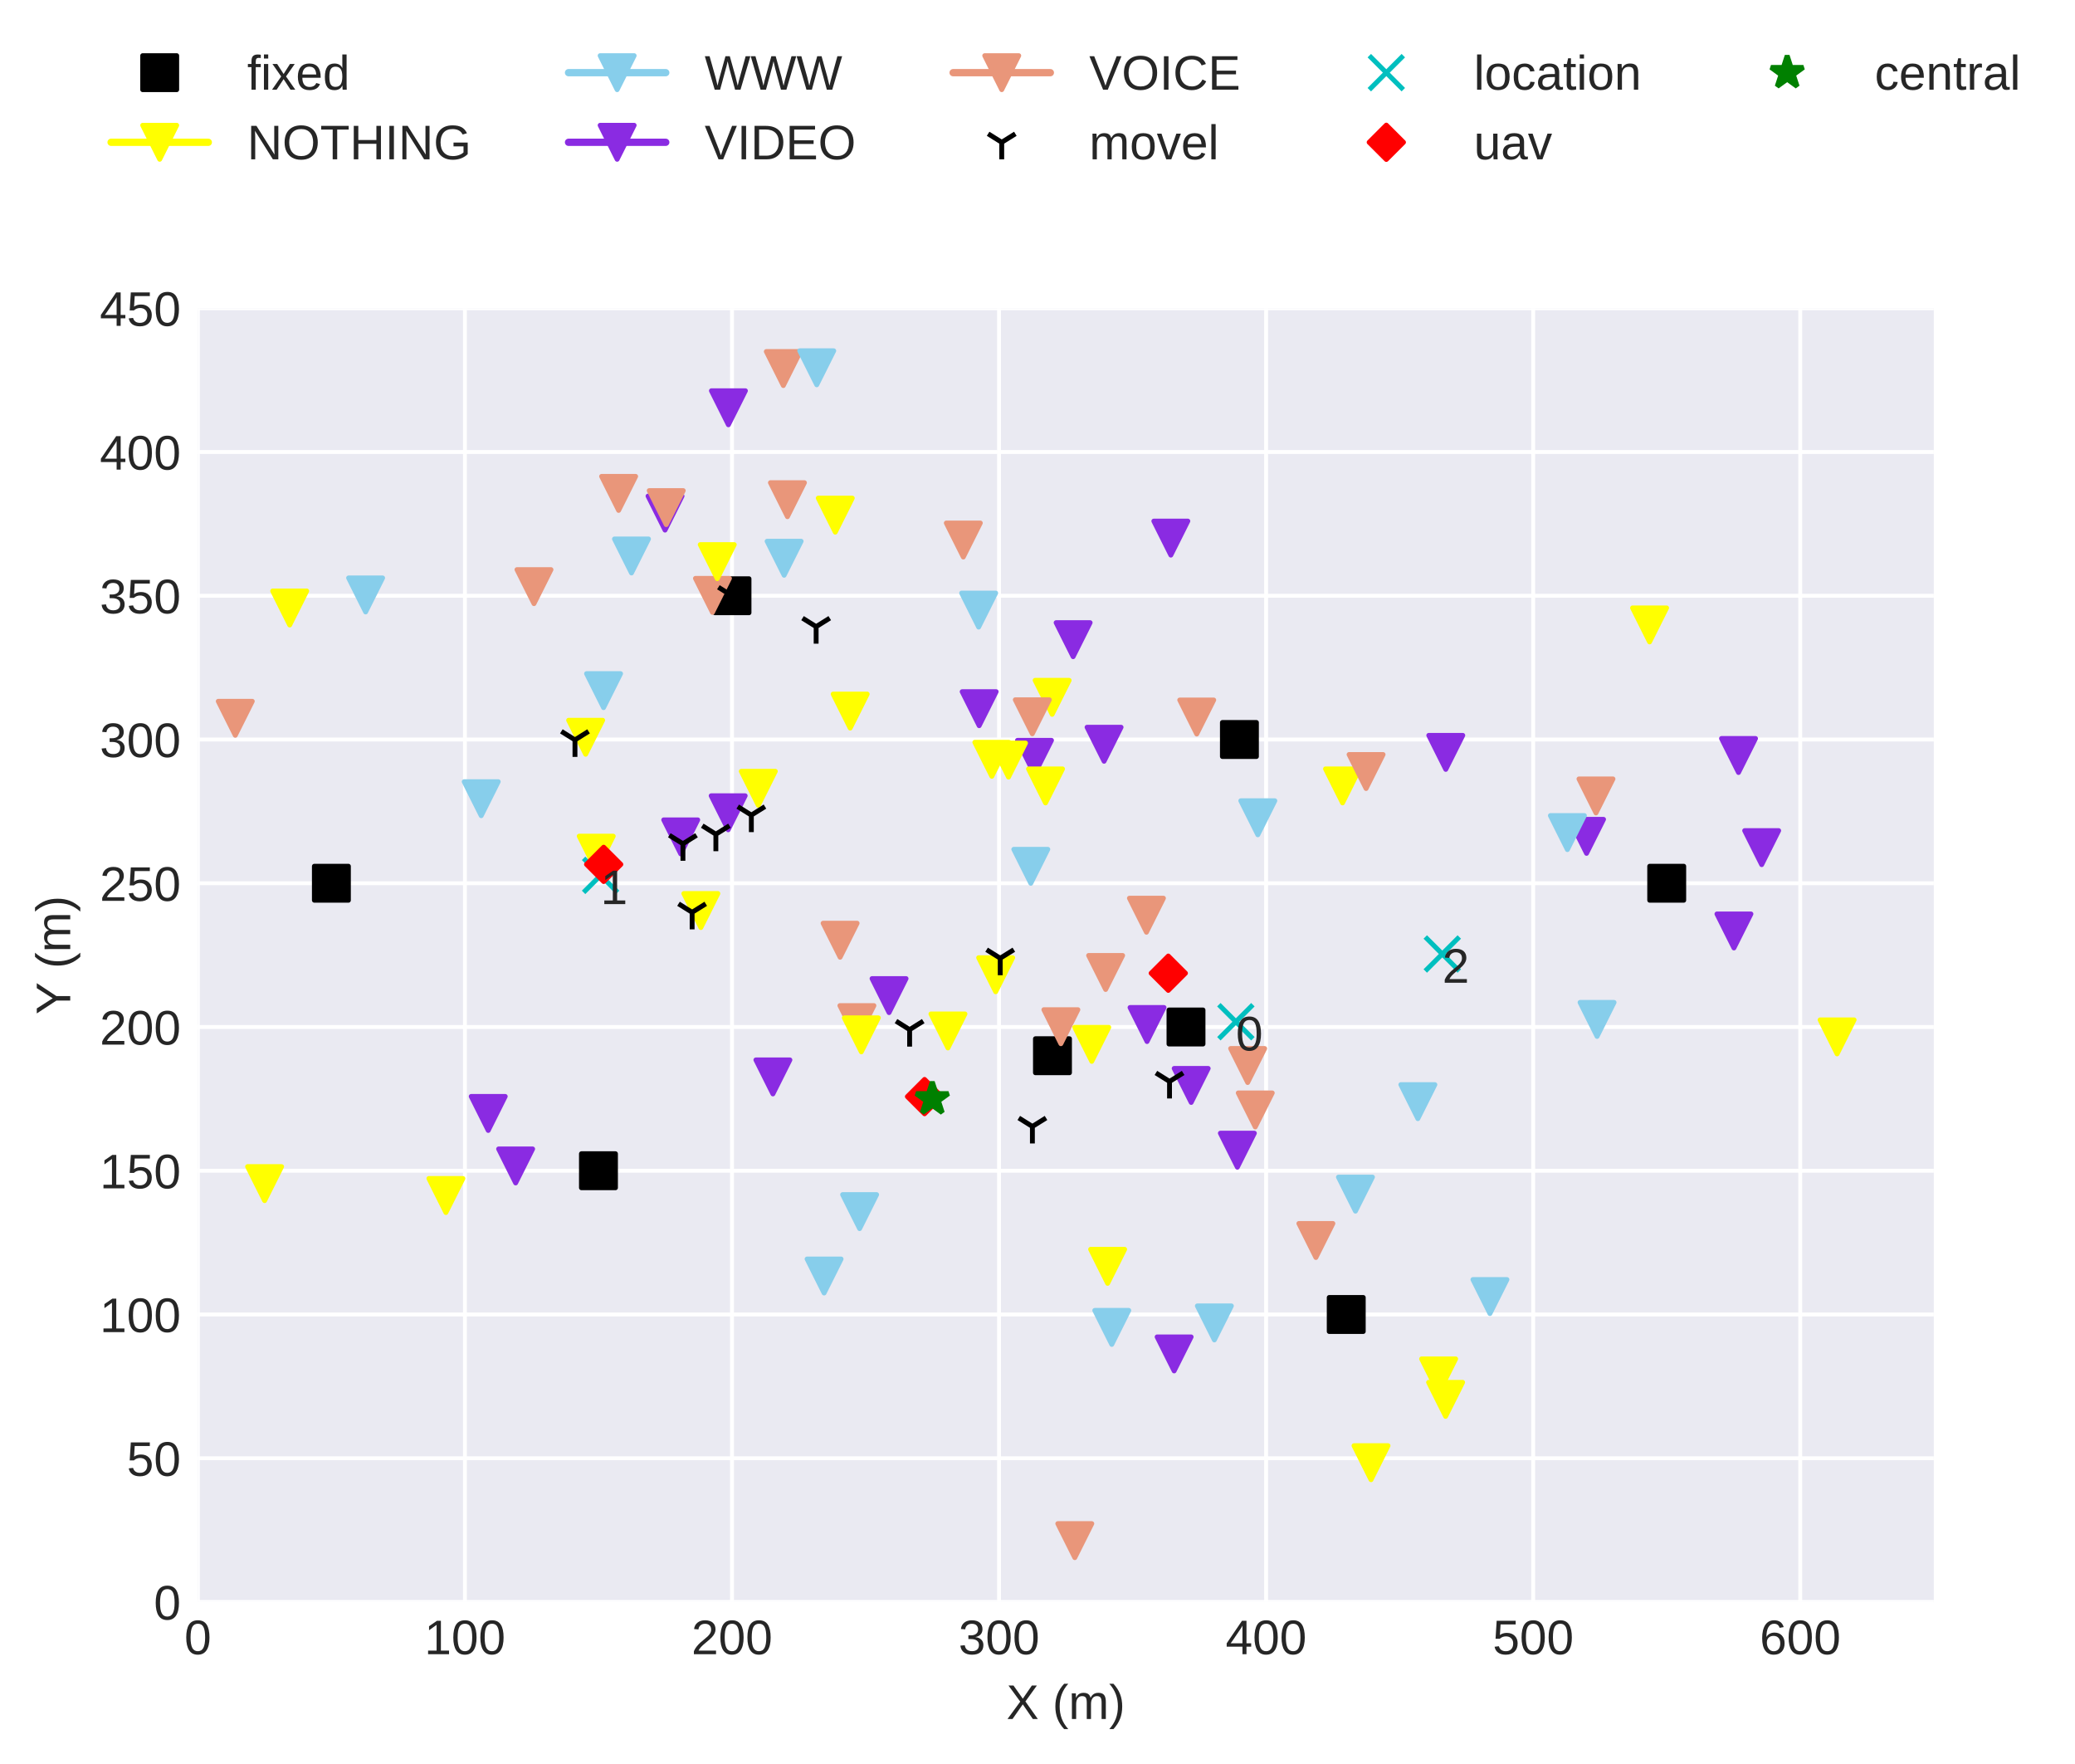 <?xml version="1.0" encoding="utf-8" standalone="no"?>
<!DOCTYPE svg PUBLIC "-//W3C//DTD SVG 1.1//EN"
  "http://www.w3.org/Graphics/SVG/1.1/DTD/svg11.dtd">
<!-- Created with matplotlib (http://matplotlib.org/) -->
<svg height="362.862pt" version="1.1" viewBox="0 0 426.876 362.862" width="426.876pt" xmlns="http://www.w3.org/2000/svg" xmlns:xlink="http://www.w3.org/1999/xlink">
 <defs>
  <style type="text/css">
*{stroke-linecap:butt;stroke-linejoin:round;}
  </style>
 </defs>
 <g id="figure_1">
  <g id="patch_1">
   <path d="M 0 362.862 
L 426.876 362.862 
L 426.876 0 
L 0 0 
z
" style="fill:#ffffff;"/>
  </g>
  <g id="axes_1">
   <g id="patch_2">
    <path d="M 40.705 329.518 
L 397.825 329.518 
L 397.825 63.406 
L 40.705 63.406 
z
" style="fill:#eaeaf2;"/>
   </g>
   <g id="matplotlib.axis_1">
    <g id="xtick_1">
     <g id="line2d_1">
      <path clip-path="url(#p968f36d996)" d="M 40.705 329.518 
L 40.705 63.406 
" style="fill:none;stroke:#ffffff;stroke-linecap:round;stroke-width:0.8;"/>
     </g>
     <g id="line2d_2"/>
     <g id="text_1">
      <!-- 0 -->
      <defs>
       <path d="M 51.703 34.422 
Q 51.703 17.188 45.625 8.094 
Q 39.547 -0.984 27.688 -0.984 
Q 15.828 -0.984 9.859 8.047 
Q 3.906 17.094 3.906 34.422 
Q 3.906 52.156 9.688 60.984 
Q 15.484 69.828 27.984 69.828 
Q 40.141 69.828 45.922 60.891 
Q 51.703 51.953 51.703 34.422 
z
M 42.781 34.422 
Q 42.781 49.312 39.328 56 
Q 35.891 62.703 27.984 62.703 
Q 19.875 62.703 16.328 56.109 
Q 12.797 49.516 12.797 34.422 
Q 12.797 19.781 16.375 12.984 
Q 19.969 6.203 27.781 6.203 
Q 35.547 6.203 39.156 13.125 
Q 42.781 20.062 42.781 34.422 
z
" id="LiberationSans-30"/>
      </defs>
      <g style="fill:#262626;" transform="translate(37.924 340.265)scale(0.1 -0.1)">
       <use xlink:href="#LiberationSans-30"/>
      </g>
     </g>
    </g>
    <g id="xtick_2">
     <g id="line2d_3">
      <path clip-path="url(#p968f36d996)" d="M 95.646 329.518 
L 95.646 63.406 
" style="fill:none;stroke:#ffffff;stroke-linecap:round;stroke-width:0.8;"/>
     </g>
     <g id="line2d_4"/>
     <g id="text_2">
      <!-- 100 -->
      <defs>
       <path d="M 7.625 0 
L 7.625 7.469 
L 25.141 7.469 
L 25.141 60.406 
L 9.625 49.312 
L 9.625 57.625 
L 25.875 68.797 
L 33.984 68.797 
L 33.984 7.469 
L 50.734 7.469 
L 50.734 0 
z
" id="LiberationSans-31"/>
      </defs>
      <g style="fill:#262626;" transform="translate(87.305 340.265)scale(0.1 -0.1)">
       <use xlink:href="#LiberationSans-31"/>
       <use x="55.615" xlink:href="#LiberationSans-30"/>
       <use x="111.23" xlink:href="#LiberationSans-30"/>
      </g>
     </g>
    </g>
    <g id="xtick_3">
     <g id="line2d_5">
      <path clip-path="url(#p968f36d996)" d="M 150.588 329.518 
L 150.588 63.406 
" style="fill:none;stroke:#ffffff;stroke-linecap:round;stroke-width:0.8;"/>
     </g>
     <g id="line2d_6"/>
     <g id="text_3">
      <!-- 200 -->
      <defs>
       <path d="M 5.031 0 
L 5.031 6.203 
Q 7.516 11.922 11.109 16.281 
Q 14.703 20.656 18.656 24.188 
Q 22.609 27.734 26.484 30.766 
Q 30.375 33.797 33.5 36.812 
Q 36.625 39.844 38.547 43.156 
Q 40.484 46.484 40.484 50.688 
Q 40.484 56.344 37.156 59.469 
Q 33.844 62.594 27.938 62.594 
Q 22.312 62.594 18.672 59.547 
Q 15.047 56.5 14.406 50.984 
L 5.422 51.812 
Q 6.391 60.062 12.422 64.938 
Q 18.453 69.828 27.938 69.828 
Q 38.328 69.828 43.922 64.922 
Q 49.516 60.016 49.516 50.984 
Q 49.516 46.969 47.672 43.016 
Q 45.844 39.062 42.234 35.109 
Q 38.625 31.156 28.422 22.859 
Q 22.797 18.266 19.469 14.578 
Q 16.156 10.891 14.703 7.469 
L 50.594 7.469 
L 50.594 0 
z
" id="LiberationSans-32"/>
      </defs>
      <g style="fill:#262626;" transform="translate(142.246 340.265)scale(0.1 -0.1)">
       <use xlink:href="#LiberationSans-32"/>
       <use x="55.615" xlink:href="#LiberationSans-30"/>
       <use x="111.23" xlink:href="#LiberationSans-30"/>
      </g>
     </g>
    </g>
    <g id="xtick_4">
     <g id="line2d_7">
      <path clip-path="url(#p968f36d996)" d="M 205.529 329.518 
L 205.529 63.406 
" style="fill:none;stroke:#ffffff;stroke-linecap:round;stroke-width:0.8;"/>
     </g>
     <g id="line2d_8"/>
     <g id="text_4">
      <!-- 300 -->
      <defs>
       <path d="M 51.219 19 
Q 51.219 9.469 45.156 4.234 
Q 39.109 -0.984 27.875 -0.984 
Q 17.438 -0.984 11.203 3.734 
Q 4.984 8.453 3.812 17.672 
L 12.891 18.5 
Q 14.656 6.297 27.875 6.297 
Q 34.516 6.297 38.297 9.562 
Q 42.094 12.844 42.094 19.281 
Q 42.094 24.906 37.766 28.047 
Q 33.453 31.203 25.297 31.203 
L 20.312 31.203 
L 20.312 38.812 
L 25.094 38.812 
Q 32.328 38.812 36.297 41.969 
Q 40.281 45.125 40.281 50.688 
Q 40.281 56.203 37.031 59.391 
Q 33.797 62.594 27.391 62.594 
Q 21.578 62.594 17.984 59.609 
Q 14.406 56.641 13.812 51.219 
L 4.984 51.906 
Q 5.953 60.359 11.984 65.094 
Q 18.016 69.828 27.484 69.828 
Q 37.844 69.828 43.578 65.016 
Q 49.312 60.203 49.312 51.609 
Q 49.312 45.016 45.625 40.891 
Q 41.938 36.766 34.906 35.297 
L 34.906 35.109 
Q 42.625 34.281 46.922 29.938 
Q 51.219 25.594 51.219 19 
z
" id="LiberationSans-33"/>
      </defs>
      <g style="fill:#262626;" transform="translate(197.188 340.265)scale(0.1 -0.1)">
       <use xlink:href="#LiberationSans-33"/>
       <use x="55.615" xlink:href="#LiberationSans-30"/>
       <use x="111.23" xlink:href="#LiberationSans-30"/>
      </g>
     </g>
    </g>
    <g id="xtick_5">
     <g id="line2d_9">
      <path clip-path="url(#p968f36d996)" d="M 260.471 329.518 
L 260.471 63.406 
" style="fill:none;stroke:#ffffff;stroke-linecap:round;stroke-width:0.8;"/>
     </g>
     <g id="line2d_10"/>
     <g id="text_5">
      <!-- 400 -->
      <defs>
       <path d="M 43.016 15.578 
L 43.016 0 
L 34.719 0 
L 34.719 15.578 
L 2.297 15.578 
L 2.297 22.406 
L 33.797 68.797 
L 43.016 68.797 
L 43.016 22.516 
L 52.688 22.516 
L 52.688 15.578 
z
M 34.719 58.891 
Q 34.625 58.594 33.344 56.297 
Q 32.078 54 31.453 53.078 
L 13.812 27.094 
L 11.188 23.484 
L 10.406 22.516 
L 34.719 22.516 
z
" id="LiberationSans-34"/>
      </defs>
      <g style="fill:#262626;" transform="translate(252.129 340.265)scale(0.1 -0.1)">
       <use xlink:href="#LiberationSans-34"/>
       <use x="55.615" xlink:href="#LiberationSans-30"/>
       <use x="111.23" xlink:href="#LiberationSans-30"/>
      </g>
     </g>
    </g>
    <g id="xtick_6">
     <g id="line2d_11">
      <path clip-path="url(#p968f36d996)" d="M 315.412 329.518 
L 315.412 63.406 
" style="fill:none;stroke:#ffffff;stroke-linecap:round;stroke-width:0.8;"/>
     </g>
     <g id="line2d_12"/>
     <g id="text_6">
      <!-- 500 -->
      <defs>
       <path d="M 51.422 22.406 
Q 51.422 11.531 44.953 5.266 
Q 38.484 -0.984 27 -0.984 
Q 17.391 -0.984 11.469 3.219 
Q 5.562 7.422 4 15.375 
L 12.891 16.406 
Q 15.672 6.203 27.203 6.203 
Q 34.281 6.203 38.281 10.469 
Q 42.281 14.75 42.281 22.219 
Q 42.281 28.719 38.25 32.719 
Q 34.234 36.719 27.391 36.719 
Q 23.828 36.719 20.75 35.594 
Q 17.672 34.469 14.594 31.781 
L 6 31.781 
L 8.297 68.797 
L 47.406 68.797 
L 47.406 61.328 
L 16.312 61.328 
L 14.984 39.5 
Q 20.703 43.891 29.203 43.891 
Q 39.359 43.891 45.391 37.938 
Q 51.422 31.984 51.422 22.406 
z
" id="LiberationSans-35"/>
      </defs>
      <g style="fill:#262626;" transform="translate(307.071 340.265)scale(0.1 -0.1)">
       <use xlink:href="#LiberationSans-35"/>
       <use x="55.615" xlink:href="#LiberationSans-30"/>
       <use x="111.23" xlink:href="#LiberationSans-30"/>
      </g>
     </g>
    </g>
    <g id="xtick_7">
     <g id="line2d_13">
      <path clip-path="url(#p968f36d996)" d="M 370.354 329.518 
L 370.354 63.406 
" style="fill:none;stroke:#ffffff;stroke-linecap:round;stroke-width:0.8;"/>
     </g>
     <g id="line2d_14"/>
     <g id="text_7">
      <!-- 600 -->
      <defs>
       <path d="M 51.219 22.516 
Q 51.219 11.625 45.312 5.312 
Q 39.406 -0.984 29 -0.984 
Q 17.391 -0.984 11.234 7.656 
Q 5.078 16.312 5.078 32.812 
Q 5.078 50.688 11.469 60.25 
Q 17.875 69.828 29.688 69.828 
Q 45.266 69.828 49.312 55.812 
L 40.922 54.297 
Q 38.328 62.703 29.594 62.703 
Q 22.078 62.703 17.938 55.688 
Q 13.812 48.688 13.812 35.406 
Q 16.219 39.844 20.562 42.156 
Q 24.906 44.484 30.516 44.484 
Q 40.047 44.484 45.625 38.516 
Q 51.219 32.562 51.219 22.516 
z
M 42.281 22.125 
Q 42.281 29.594 38.625 33.641 
Q 34.969 37.703 28.422 37.703 
Q 22.266 37.703 18.484 34.109 
Q 14.703 30.516 14.703 24.219 
Q 14.703 16.266 18.625 11.188 
Q 22.562 6.109 28.719 6.109 
Q 35.062 6.109 38.672 10.375 
Q 42.281 14.656 42.281 22.125 
z
" id="LiberationSans-36"/>
      </defs>
      <g style="fill:#262626;" transform="translate(362.013 340.265)scale(0.1 -0.1)">
       <use xlink:href="#LiberationSans-36"/>
       <use x="55.615" xlink:href="#LiberationSans-30"/>
       <use x="111.23" xlink:href="#LiberationSans-30"/>
      </g>
     </g>
    </g>
    <g id="text_8">
     <!-- X (m) -->
     <defs>
      <path d="M 54.297 0 
L 33.641 30.078 
L 12.547 0 
L 2.25 0 
L 28.422 35.75 
L 4.25 68.797 
L 14.547 68.797 
L 33.688 41.797 
L 52.297 68.797 
L 62.594 68.797 
L 39.062 36.078 
L 64.594 0 
z
" id="LiberationSans-58"/>
      <path id="LiberationSans-20"/>
      <path d="M 6.203 25.984 
Q 6.203 40.094 10.625 51.312 
Q 15.047 62.547 24.219 72.469 
L 32.719 72.469 
Q 23.578 62.312 19.312 50.875 
Q 15.047 39.453 15.047 25.875 
Q 15.047 12.359 19.266 0.969 
Q 23.484 -10.406 32.719 -20.703 
L 24.219 -20.703 
Q 14.984 -10.75 10.594 0.5 
Q 6.203 11.766 6.203 25.781 
z
" id="LiberationSans-28"/>
      <path d="M 37.5 0 
L 37.5 33.5 
Q 37.5 41.156 35.391 44.078 
Q 33.297 47.016 27.828 47.016 
Q 22.219 47.016 18.938 42.719 
Q 15.672 38.422 15.672 30.609 
L 15.672 0 
L 6.938 0 
L 6.938 41.547 
Q 6.938 50.781 6.641 52.828 
L 14.938 52.828 
Q 14.984 52.594 15.031 51.516 
Q 15.094 50.438 15.156 49.047 
Q 15.234 47.656 15.328 43.797 
L 15.484 43.797 
Q 18.312 49.422 21.969 51.609 
Q 25.641 53.812 30.906 53.812 
Q 36.922 53.812 40.406 51.422 
Q 43.891 49.031 45.266 43.797 
L 45.406 43.797 
Q 48.141 49.125 52.016 51.469 
Q 55.906 53.812 61.422 53.812 
Q 69.438 53.812 73.062 49.469 
Q 76.703 45.125 76.703 35.203 
L 76.703 0 
L 68.016 0 
L 68.016 33.5 
Q 68.016 41.156 65.906 44.078 
Q 63.812 47.016 58.344 47.016 
Q 52.594 47.016 49.391 42.75 
Q 46.188 38.484 46.188 30.609 
L 46.188 0 
z
" id="LiberationSans-6d"/>
      <path d="M 27.094 25.781 
Q 27.094 11.672 22.672 0.438 
Q 18.266 -10.797 9.078 -20.703 
L 0.594 -20.703 
Q 9.766 -10.453 14.016 0.891 
Q 18.266 12.25 18.266 25.875 
Q 18.266 39.5 13.984 50.875 
Q 9.719 62.25 0.594 72.469 
L 9.078 72.469 
Q 18.312 62.5 22.703 51.234 
Q 27.094 39.984 27.094 25.984 
z
" id="LiberationSans-29"/>
     </defs>
     <g style="fill:#262626;" transform="translate(207.046 353.587)scale(0.1 -0.1)">
      <use xlink:href="#LiberationSans-58"/>
      <use x="66.699" xlink:href="#LiberationSans-20"/>
      <use x="94.482" xlink:href="#LiberationSans-28"/>
      <use x="127.783" xlink:href="#LiberationSans-6d"/>
      <use x="211.084" xlink:href="#LiberationSans-29"/>
     </g>
    </g>
   </g>
   <g id="matplotlib.axis_2">
    <g id="ytick_1">
     <g id="line2d_15">
      <path clip-path="url(#p968f36d996)" d="M 40.705 329.518 
L 397.825 329.518 
" style="fill:none;stroke:#ffffff;stroke-linecap:round;stroke-width:0.8;"/>
     </g>
     <g id="line2d_16"/>
     <g id="text_9">
      <!-- 0 -->
      <g style="fill:#262626;" transform="translate(31.644 333.141)scale(0.1 -0.1)">
       <use xlink:href="#LiberationSans-30"/>
      </g>
     </g>
    </g>
    <g id="ytick_2">
     <g id="line2d_17">
      <path clip-path="url(#p968f36d996)" d="M 40.705 299.95 
L 397.825 299.95 
" style="fill:none;stroke:#ffffff;stroke-linecap:round;stroke-width:0.8;"/>
     </g>
     <g id="line2d_18"/>
     <g id="text_10">
      <!-- 50 -->
      <g style="fill:#262626;" transform="translate(26.083 303.573)scale(0.1 -0.1)">
       <use xlink:href="#LiberationSans-35"/>
       <use x="55.615" xlink:href="#LiberationSans-30"/>
      </g>
     </g>
    </g>
    <g id="ytick_3">
     <g id="line2d_19">
      <path clip-path="url(#p968f36d996)" d="M 40.705 270.382 
L 397.825 270.382 
" style="fill:none;stroke:#ffffff;stroke-linecap:round;stroke-width:0.8;"/>
     </g>
     <g id="line2d_20"/>
     <g id="text_11">
      <!-- 100 -->
      <g style="fill:#262626;" transform="translate(20.522 274.005)scale(0.1 -0.1)">
       <use xlink:href="#LiberationSans-31"/>
       <use x="55.615" xlink:href="#LiberationSans-30"/>
       <use x="111.23" xlink:href="#LiberationSans-30"/>
      </g>
     </g>
    </g>
    <g id="ytick_4">
     <g id="line2d_21">
      <path clip-path="url(#p968f36d996)" d="M 40.705 240.814 
L 397.825 240.814 
" style="fill:none;stroke:#ffffff;stroke-linecap:round;stroke-width:0.8;"/>
     </g>
     <g id="line2d_22"/>
     <g id="text_12">
      <!-- 150 -->
      <g style="fill:#262626;" transform="translate(20.522 244.437)scale(0.1 -0.1)">
       <use xlink:href="#LiberationSans-31"/>
       <use x="55.615" xlink:href="#LiberationSans-35"/>
       <use x="111.23" xlink:href="#LiberationSans-30"/>
      </g>
     </g>
    </g>
    <g id="ytick_5">
     <g id="line2d_23">
      <path clip-path="url(#p968f36d996)" d="M 40.705 211.246 
L 397.825 211.246 
" style="fill:none;stroke:#ffffff;stroke-linecap:round;stroke-width:0.8;"/>
     </g>
     <g id="line2d_24"/>
     <g id="text_13">
      <!-- 200 -->
      <g style="fill:#262626;" transform="translate(20.522 214.869)scale(0.1 -0.1)">
       <use xlink:href="#LiberationSans-32"/>
       <use x="55.615" xlink:href="#LiberationSans-30"/>
       <use x="111.23" xlink:href="#LiberationSans-30"/>
      </g>
     </g>
    </g>
    <g id="ytick_6">
     <g id="line2d_25">
      <path clip-path="url(#p968f36d996)" d="M 40.705 181.678 
L 397.825 181.678 
" style="fill:none;stroke:#ffffff;stroke-linecap:round;stroke-width:0.8;"/>
     </g>
     <g id="line2d_26"/>
     <g id="text_14">
      <!-- 250 -->
      <g style="fill:#262626;" transform="translate(20.522 185.301)scale(0.1 -0.1)">
       <use xlink:href="#LiberationSans-32"/>
       <use x="55.615" xlink:href="#LiberationSans-35"/>
       <use x="111.23" xlink:href="#LiberationSans-30"/>
      </g>
     </g>
    </g>
    <g id="ytick_7">
     <g id="line2d_27">
      <path clip-path="url(#p968f36d996)" d="M 40.705 152.11 
L 397.825 152.11 
" style="fill:none;stroke:#ffffff;stroke-linecap:round;stroke-width:0.8;"/>
     </g>
     <g id="line2d_28"/>
     <g id="text_15">
      <!-- 300 -->
      <g style="fill:#262626;" transform="translate(20.522 155.733)scale(0.1 -0.1)">
       <use xlink:href="#LiberationSans-33"/>
       <use x="55.615" xlink:href="#LiberationSans-30"/>
       <use x="111.23" xlink:href="#LiberationSans-30"/>
      </g>
     </g>
    </g>
    <g id="ytick_8">
     <g id="line2d_29">
      <path clip-path="url(#p968f36d996)" d="M 40.705 122.542 
L 397.825 122.542 
" style="fill:none;stroke:#ffffff;stroke-linecap:round;stroke-width:0.8;"/>
     </g>
     <g id="line2d_30"/>
     <g id="text_16">
      <!-- 350 -->
      <g style="fill:#262626;" transform="translate(20.522 126.165)scale(0.1 -0.1)">
       <use xlink:href="#LiberationSans-33"/>
       <use x="55.615" xlink:href="#LiberationSans-35"/>
       <use x="111.23" xlink:href="#LiberationSans-30"/>
      </g>
     </g>
    </g>
    <g id="ytick_9">
     <g id="line2d_31">
      <path clip-path="url(#p968f36d996)" d="M 40.705 92.974 
L 397.825 92.974 
" style="fill:none;stroke:#ffffff;stroke-linecap:round;stroke-width:0.8;"/>
     </g>
     <g id="line2d_32"/>
     <g id="text_17">
      <!-- 400 -->
      <g style="fill:#262626;" transform="translate(20.522 96.597)scale(0.1 -0.1)">
       <use xlink:href="#LiberationSans-34"/>
       <use x="55.615" xlink:href="#LiberationSans-30"/>
       <use x="111.23" xlink:href="#LiberationSans-30"/>
      </g>
     </g>
    </g>
    <g id="ytick_10">
     <g id="line2d_33">
      <path clip-path="url(#p968f36d996)" d="M 40.705 63.406 
L 397.825 63.406 
" style="fill:none;stroke:#ffffff;stroke-linecap:round;stroke-width:0.8;"/>
     </g>
     <g id="line2d_34"/>
     <g id="text_18">
      <!-- 450 -->
      <g style="fill:#262626;" transform="translate(20.522 67.029)scale(0.1 -0.1)">
       <use xlink:href="#LiberationSans-34"/>
       <use x="55.615" xlink:href="#LiberationSans-35"/>
       <use x="111.23" xlink:href="#LiberationSans-30"/>
      </g>
     </g>
    </g>
    <g id="text_19">
     <!-- Y (m) -->
     <defs>
      <path d="M 37.938 28.516 
L 37.938 0 
L 28.656 0 
L 28.656 28.516 
L 2.203 68.797 
L 12.453 68.797 
L 33.406 36.031 
L 54.25 68.797 
L 64.5 68.797 
z
" id="LiberationSans-59"/>
     </defs>
     <g style="fill:#262626;" transform="translate(14.447 208.68)rotate(-90)scale(0.1 -0.1)">
      <use xlink:href="#LiberationSans-59"/>
      <use x="66.684" xlink:href="#LiberationSans-20"/>
      <use x="94.467" xlink:href="#LiberationSans-28"/>
      <use x="127.768" xlink:href="#LiberationSans-6d"/>
      <use x="211.068" xlink:href="#LiberationSans-29"/>
     </g>
    </g>
   </g>
   <g id="line2d_35">
    <defs>
     <path d="M -3.5 3.5 
L 3.5 3.5 
L 3.5 -3.5 
L -3.5 -3.5 
z
" id="ma49e6981be" style="stroke:#000000;stroke-linejoin:miter;"/>
    </defs>
    <g clip-path="url(#p968f36d996)">
     <use style="stroke:#000000;stroke-linejoin:miter;" x="342.883" xlink:href="#ma49e6981be" y="181.678"/>
    </g>
   </g>
   <g id="line2d_36">
    <g clip-path="url(#p968f36d996)">
     <use style="stroke:#000000;stroke-linejoin:miter;" x="243.988" xlink:href="#ma49e6981be" y="211.246"/>
    </g>
   </g>
   <g id="line2d_37">
    <g clip-path="url(#p968f36d996)">
     <use style="stroke:#000000;stroke-linejoin:miter;" x="254.977" xlink:href="#ma49e6981be" y="152.11"/>
    </g>
   </g>
   <g id="line2d_38">
    <g clip-path="url(#p968f36d996)">
     <use style="stroke:#000000;stroke-linejoin:miter;" x="216.518" xlink:href="#ma49e6981be" y="217.159"/>
    </g>
   </g>
   <g id="line2d_39">
    <g clip-path="url(#p968f36d996)">
     <use style="stroke:#000000;stroke-linejoin:miter;" x="276.953" xlink:href="#ma49e6981be" y="270.382"/>
    </g>
   </g>
   <g id="line2d_40">
    <g clip-path="url(#p968f36d996)">
     <use style="stroke:#000000;stroke-linejoin:miter;" x="123.117" xlink:href="#ma49e6981be" y="240.814"/>
    </g>
   </g>
   <g id="line2d_41">
    <g clip-path="url(#p968f36d996)">
     <use style="stroke:#000000;stroke-linejoin:miter;" x="150.588" xlink:href="#ma49e6981be" y="122.542"/>
    </g>
   </g>
   <g id="line2d_42">
    <g clip-path="url(#p968f36d996)">
     <use style="stroke:#000000;stroke-linejoin:miter;" x="68.175" xlink:href="#ma49e6981be" y="181.678"/>
    </g>
   </g>
   <g id="line2d_43">
    <path clip-path="url(#p968f36d996)" d="M 276.19 161.654 
" style="fill:none;stroke:#ffff00;stroke-linecap:round;stroke-width:1.5;"/>
    <defs>
     <path d="M -0 3.5 
L 3.5 -3.5 
L -3.5 -3.5 
z
" id="mb563db8b80" style="stroke:#ffff00;stroke-linejoin:miter;"/>
    </defs>
    <g clip-path="url(#p968f36d996)">
     <use style="fill:#ffff00;stroke:#ffff00;stroke-linejoin:miter;" x="276.19" xlink:href="#mb563db8b80" y="161.654"/>
    </g>
   </g>
   <g id="line2d_44">
    <path clip-path="url(#p968f36d996)" d="M 328.554 209.69 
" style="fill:none;stroke:#87ceeb;stroke-linecap:round;stroke-width:1.5;"/>
    <defs>
     <path d="M -0 3.5 
L 3.5 -3.5 
L -3.5 -3.5 
z
" id="m7fa9c0d97a" style="stroke:#87ceeb;stroke-linejoin:miter;"/>
    </defs>
    <g clip-path="url(#p968f36d996)">
     <use style="fill:#87ceeb;stroke:#87ceeb;stroke-linejoin:miter;" x="328.554" xlink:href="#m7fa9c0d97a" y="209.69"/>
    </g>
   </g>
   <g id="line2d_45">
    <path clip-path="url(#p968f36d996)" d="M 356.711 191.494 
" style="fill:none;stroke:#8a2be2;stroke-linecap:round;stroke-width:1.5;"/>
    <defs>
     <path d="M -0 3.5 
L 3.5 -3.5 
L -3.5 -3.5 
z
" id="m960a6c177b" style="stroke:#8a2be2;stroke-linejoin:miter;"/>
    </defs>
    <g clip-path="url(#p968f36d996)">
     <use style="fill:#8a2be2;stroke:#8a2be2;stroke-linejoin:miter;" x="356.711" xlink:href="#m960a6c177b" y="191.494"/>
    </g>
   </g>
   <g id="line2d_46">
    <path clip-path="url(#p968f36d996)" d="M 258.764 168.211 
" style="fill:none;stroke:#87ceeb;stroke-linecap:round;stroke-width:1.5;"/>
    <g clip-path="url(#p968f36d996)">
     <use style="fill:#87ceeb;stroke:#87ceeb;stroke-linejoin:miter;" x="258.764" xlink:href="#m7fa9c0d97a" y="168.211"/>
    </g>
   </g>
   <g id="line2d_47">
    <path clip-path="url(#p968f36d996)" d="M 297.429 154.761 
" style="fill:none;stroke:#8a2be2;stroke-linecap:round;stroke-width:1.5;"/>
    <g clip-path="url(#p968f36d996)">
     <use style="fill:#8a2be2;stroke:#8a2be2;stroke-linejoin:miter;" x="297.429" xlink:href="#m960a6c177b" y="154.761"/>
    </g>
   </g>
   <g id="line2d_48">
    <path clip-path="url(#p968f36d996)" d="M 362.417 174.353 
" style="fill:none;stroke:#8a2be2;stroke-linecap:round;stroke-width:1.5;"/>
    <g clip-path="url(#p968f36d996)">
     <use style="fill:#8a2be2;stroke:#8a2be2;stroke-linejoin:miter;" x="362.417" xlink:href="#m960a6c177b" y="174.353"/>
    </g>
   </g>
   <g id="line2d_49">
    <path clip-path="url(#p968f36d996)" d="M 357.654 155.402 
" style="fill:none;stroke:#8a2be2;stroke-linecap:round;stroke-width:1.5;"/>
    <g clip-path="url(#p968f36d996)">
     <use style="fill:#8a2be2;stroke:#8a2be2;stroke-linejoin:miter;" x="357.654" xlink:href="#m960a6c177b" y="155.402"/>
    </g>
   </g>
   <g id="line2d_50">
    <path clip-path="url(#p968f36d996)" d="M 328.33 163.72 
" style="fill:none;stroke:#e9967a;stroke-linecap:round;stroke-width:1.5;"/>
    <defs>
     <path d="M -0 3.5 
L 3.5 -3.5 
L -3.5 -3.5 
z
" id="m5924dfdfb4" style="stroke:#e9967a;stroke-linejoin:miter;"/>
    </defs>
    <g clip-path="url(#p968f36d996)">
     <use style="fill:#e9967a;stroke:#e9967a;stroke-linejoin:miter;" x="328.33" xlink:href="#m5924dfdfb4" y="163.72"/>
    </g>
   </g>
   <g id="line2d_51">
    <path clip-path="url(#p968f36d996)" d="M 339.357 128.541 
" style="fill:none;stroke:#ffff00;stroke-linecap:round;stroke-width:1.5;"/>
    <g clip-path="url(#p968f36d996)">
     <use style="fill:#ffff00;stroke:#ffff00;stroke-linejoin:miter;" x="339.357" xlink:href="#mb563db8b80" y="128.541"/>
    </g>
   </g>
   <g id="line2d_52">
    <path clip-path="url(#p968f36d996)" d="M 326.388 172.033 
" style="fill:none;stroke:#8a2be2;stroke-linecap:round;stroke-width:1.5;"/>
    <g clip-path="url(#p968f36d996)">
     <use style="fill:#8a2be2;stroke:#8a2be2;stroke-linejoin:miter;" x="326.388" xlink:href="#m960a6c177b" y="172.033"/>
    </g>
   </g>
   <g id="line2d_53">
    <path clip-path="url(#p968f36d996)" d="M 377.936 213.282 
" style="fill:none;stroke:#ffff00;stroke-linecap:round;stroke-width:1.5;"/>
    <g clip-path="url(#p968f36d996)">
     <use style="fill:#ffff00;stroke:#ffff00;stroke-linejoin:miter;" x="377.936" xlink:href="#mb563db8b80" y="213.282"/>
    </g>
   </g>
   <g id="line2d_54">
    <path clip-path="url(#p968f36d996)" d="M 322.45 171.26 
" style="fill:none;stroke:#87ceeb;stroke-linecap:round;stroke-width:1.5;"/>
    <g clip-path="url(#p968f36d996)">
     <use style="fill:#87ceeb;stroke:#87ceeb;stroke-linejoin:miter;" x="322.45" xlink:href="#m7fa9c0d97a" y="171.26"/>
    </g>
   </g>
   <g id="line2d_55">
    <path clip-path="url(#p968f36d996)" d="M 201.438 145.773 
" style="fill:none;stroke:#8a2be2;stroke-linecap:round;stroke-width:1.5;"/>
    <g clip-path="url(#p968f36d996)">
     <use style="fill:#8a2be2;stroke:#8a2be2;stroke-linejoin:miter;" x="201.438" xlink:href="#m960a6c177b" y="145.773"/>
    </g>
   </g>
   <g id="line2d_56">
    <path clip-path="url(#p968f36d996)" d="M 218.247 211.185 
" style="fill:none;stroke:#e9967a;stroke-linecap:round;stroke-width:1.5;"/>
    <g clip-path="url(#p968f36d996)">
     <use style="fill:#e9967a;stroke:#e9967a;stroke-linejoin:miter;" x="218.247" xlink:href="#m5924dfdfb4" y="211.185"/>
    </g>
   </g>
   <g id="line2d_57">
    <path clip-path="url(#p968f36d996)" d="M 176.286 210.345 
" style="fill:none;stroke:#e9967a;stroke-linecap:round;stroke-width:1.5;"/>
    <g clip-path="url(#p968f36d996)">
     <use style="fill:#e9967a;stroke:#e9967a;stroke-linejoin:miter;" x="176.286" xlink:href="#m5924dfdfb4" y="210.345"/>
    </g>
   </g>
   <g id="line2d_58">
    <path clip-path="url(#p968f36d996)" d="M 240.869 110.686 
" style="fill:none;stroke:#8a2be2;stroke-linecap:round;stroke-width:1.5;"/>
    <g clip-path="url(#p968f36d996)">
     <use style="fill:#8a2be2;stroke:#8a2be2;stroke-linejoin:miter;" x="240.869" xlink:href="#m960a6c177b" y="110.686"/>
    </g>
   </g>
   <g id="line2d_59">
    <path clip-path="url(#p968f36d996)" d="M 235.972 210.739 
" style="fill:none;stroke:#8a2be2;stroke-linecap:round;stroke-width:1.5;"/>
    <g clip-path="url(#p968f36d996)">
     <use style="fill:#8a2be2;stroke:#8a2be2;stroke-linejoin:miter;" x="235.972" xlink:href="#m960a6c177b" y="210.739"/>
    </g>
   </g>
   <g id="line2d_60">
    <path clip-path="url(#p968f36d996)" d="M 246.196 147.488 
" style="fill:none;stroke:#e9967a;stroke-linecap:round;stroke-width:1.5;"/>
    <g clip-path="url(#p968f36d996)">
     <use style="fill:#e9967a;stroke:#e9967a;stroke-linejoin:miter;" x="246.196" xlink:href="#m5924dfdfb4" y="147.488"/>
    </g>
   </g>
   <g id="line2d_61">
    <path clip-path="url(#p968f36d996)" d="M 212.819 155.78 
" style="fill:none;stroke:#8a2be2;stroke-linecap:round;stroke-width:1.5;"/>
    <g clip-path="url(#p968f36d996)">
     <use style="fill:#8a2be2;stroke:#8a2be2;stroke-linejoin:miter;" x="212.819" xlink:href="#m960a6c177b" y="155.78"/>
    </g>
   </g>
   <g id="line2d_62">
    <path clip-path="url(#p968f36d996)" d="M 281.034 158.697 
" style="fill:none;stroke:#e9967a;stroke-linecap:round;stroke-width:1.5;"/>
    <g clip-path="url(#p968f36d996)">
     <use style="fill:#e9967a;stroke:#e9967a;stroke-linejoin:miter;" x="281.034" xlink:href="#m5924dfdfb4" y="158.697"/>
    </g>
   </g>
   <g id="line2d_63">
    <path clip-path="url(#p968f36d996)" d="M 227.865 260.478 
" style="fill:none;stroke:#ffff00;stroke-linecap:round;stroke-width:1.5;"/>
    <g clip-path="url(#p968f36d996)">
     <use style="fill:#ffff00;stroke:#ffff00;stroke-linejoin:miter;" x="227.865" xlink:href="#mb563db8b80" y="260.478"/>
    </g>
   </g>
   <g id="line2d_64">
    <path clip-path="url(#p968f36d996)" d="M 195.014 212.062 
" style="fill:none;stroke:#ffff00;stroke-linecap:round;stroke-width:1.5;"/>
    <g clip-path="url(#p968f36d996)">
     <use style="fill:#ffff00;stroke:#ffff00;stroke-linejoin:miter;" x="195.014" xlink:href="#mb563db8b80" y="212.062"/>
    </g>
   </g>
   <g id="line2d_65">
    <path clip-path="url(#p968f36d996)" d="M 228.716 273.04 
" style="fill:none;stroke:#87ceeb;stroke-linecap:round;stroke-width:1.5;"/>
    <g clip-path="url(#p968f36d996)">
     <use style="fill:#87ceeb;stroke:#87ceeb;stroke-linejoin:miter;" x="228.716" xlink:href="#m7fa9c0d97a" y="273.04"/>
    </g>
   </g>
   <g id="line2d_66">
    <path clip-path="url(#p968f36d996)" d="M 182.9 204.79 
" style="fill:none;stroke:#8a2be2;stroke-linecap:round;stroke-width:1.5;"/>
    <g clip-path="url(#p968f36d996)">
     <use style="fill:#8a2be2;stroke:#8a2be2;stroke-linejoin:miter;" x="182.9" xlink:href="#m960a6c177b" y="204.79"/>
    </g>
   </g>
   <g id="line2d_67">
    <path clip-path="url(#p968f36d996)" d="M 216.45 143.439 
" style="fill:none;stroke:#ffff00;stroke-linecap:round;stroke-width:1.5;"/>
    <g clip-path="url(#p968f36d996)">
     <use style="fill:#ffff00;stroke:#ffff00;stroke-linejoin:miter;" x="216.45" xlink:href="#mb563db8b80" y="143.439"/>
    </g>
   </g>
   <g id="line2d_68">
    <path clip-path="url(#p968f36d996)" d="M 254.556 236.588 
" style="fill:none;stroke:#8a2be2;stroke-linecap:round;stroke-width:1.5;"/>
    <g clip-path="url(#p968f36d996)">
     <use style="fill:#8a2be2;stroke:#8a2be2;stroke-linejoin:miter;" x="254.556" xlink:href="#m960a6c177b" y="236.588"/>
    </g>
   </g>
   <g id="line2d_69">
    <path clip-path="url(#p968f36d996)" d="M 169.535 262.467 
" style="fill:none;stroke:#87ceeb;stroke-linecap:round;stroke-width:1.5;"/>
    <g clip-path="url(#p968f36d996)">
     <use style="fill:#87ceeb;stroke:#87ceeb;stroke-linejoin:miter;" x="169.535" xlink:href="#m7fa9c0d97a" y="262.467"/>
    </g>
   </g>
   <g id="line2d_70">
    <path clip-path="url(#p968f36d996)" d="M 201.333 125.489 
" style="fill:none;stroke:#87ceeb;stroke-linecap:round;stroke-width:1.5;"/>
    <g clip-path="url(#p968f36d996)">
     <use style="fill:#87ceeb;stroke:#87ceeb;stroke-linejoin:miter;" x="201.333" xlink:href="#m7fa9c0d97a" y="125.489"/>
    </g>
   </g>
   <g id="line2d_71">
    <path clip-path="url(#p968f36d996)" d="M 224.6 214.817 
" style="fill:none;stroke:#ffff00;stroke-linecap:round;stroke-width:1.5;"/>
    <g clip-path="url(#p968f36d996)">
     <use style="fill:#ffff00;stroke:#ffff00;stroke-linejoin:miter;" x="224.6" xlink:href="#mb563db8b80" y="214.817"/>
    </g>
   </g>
   <g id="line2d_72">
    <path clip-path="url(#p968f36d996)" d="M 212.37 147.437 
" style="fill:none;stroke:#e9967a;stroke-linecap:round;stroke-width:1.5;"/>
    <g clip-path="url(#p968f36d996)">
     <use style="fill:#e9967a;stroke:#e9967a;stroke-linejoin:miter;" x="212.37" xlink:href="#m5924dfdfb4" y="147.437"/>
    </g>
   </g>
   <g id="line2d_73">
    <path clip-path="url(#p968f36d996)" d="M 207.475 156.343 
" style="fill:none;stroke:#ffff00;stroke-linecap:round;stroke-width:1.5;"/>
    <g clip-path="url(#p968f36d996)">
     <use style="fill:#ffff00;stroke:#ffff00;stroke-linejoin:miter;" x="207.475" xlink:href="#mb563db8b80" y="156.343"/>
    </g>
   </g>
   <g id="line2d_74">
    <path clip-path="url(#p968f36d996)" d="M 215.089 161.659 
" style="fill:none;stroke:#ffff00;stroke-linecap:round;stroke-width:1.5;"/>
    <g clip-path="url(#p968f36d996)">
     <use style="fill:#ffff00;stroke:#ffff00;stroke-linejoin:miter;" x="215.089" xlink:href="#mb563db8b80" y="161.659"/>
    </g>
   </g>
   <g id="line2d_75">
    <path clip-path="url(#p968f36d996)" d="M 212.06 178.198 
" style="fill:none;stroke:#87ceeb;stroke-linecap:round;stroke-width:1.5;"/>
    <g clip-path="url(#p968f36d996)">
     <use style="fill:#87ceeb;stroke:#87ceeb;stroke-linejoin:miter;" x="212.06" xlink:href="#m7fa9c0d97a" y="178.198"/>
    </g>
   </g>
   <g id="line2d_76">
    <path clip-path="url(#p968f36d996)" d="M 159.003 221.518 
" style="fill:none;stroke:#8a2be2;stroke-linecap:round;stroke-width:1.5;"/>
    <g clip-path="url(#p968f36d996)">
     <use style="fill:#8a2be2;stroke:#8a2be2;stroke-linejoin:miter;" x="159.003" xlink:href="#m960a6c177b" y="221.518"/>
    </g>
   </g>
   <g id="line2d_77">
    <path clip-path="url(#p968f36d996)" d="M 245.055 223.268 
" style="fill:none;stroke:#8a2be2;stroke-linecap:round;stroke-width:1.5;"/>
    <g clip-path="url(#p968f36d996)">
     <use style="fill:#8a2be2;stroke:#8a2be2;stroke-linejoin:miter;" x="245.055" xlink:href="#m960a6c177b" y="223.268"/>
    </g>
   </g>
   <g id="line2d_78">
    <path clip-path="url(#p968f36d996)" d="M 204.833 200.496 
" style="fill:none;stroke:#ffff00;stroke-linecap:round;stroke-width:1.5;"/>
    <g clip-path="url(#p968f36d996)">
     <use style="fill:#ffff00;stroke:#ffff00;stroke-linejoin:miter;" x="204.833" xlink:href="#mb563db8b80" y="200.496"/>
    </g>
   </g>
   <g id="line2d_79">
    <path clip-path="url(#p968f36d996)" d="M 256.673 219.171 
" style="fill:none;stroke:#e9967a;stroke-linecap:round;stroke-width:1.5;"/>
    <g clip-path="url(#p968f36d996)">
     <use style="fill:#e9967a;stroke:#e9967a;stroke-linejoin:miter;" x="256.673" xlink:href="#m5924dfdfb4" y="219.171"/>
    </g>
   </g>
   <g id="line2d_80">
    <path clip-path="url(#p968f36d996)" d="M 235.849 188.254 
" style="fill:none;stroke:#e9967a;stroke-linecap:round;stroke-width:1.5;"/>
    <g clip-path="url(#p968f36d996)">
     <use style="fill:#e9967a;stroke:#e9967a;stroke-linejoin:miter;" x="235.849" xlink:href="#m5924dfdfb4" y="188.254"/>
    </g>
   </g>
   <g id="line2d_81">
    <path clip-path="url(#p968f36d996)" d="M 176.844 249.222 
" style="fill:none;stroke:#87ceeb;stroke-linecap:round;stroke-width:1.5;"/>
    <g clip-path="url(#p968f36d996)">
     <use style="fill:#87ceeb;stroke:#87ceeb;stroke-linejoin:miter;" x="176.844" xlink:href="#m7fa9c0d97a" y="249.222"/>
    </g>
   </g>
   <g id="line2d_82">
    <path clip-path="url(#p968f36d996)" d="M 227.454 200.034 
" style="fill:none;stroke:#e9967a;stroke-linecap:round;stroke-width:1.5;"/>
    <g clip-path="url(#p968f36d996)">
     <use style="fill:#e9967a;stroke:#e9967a;stroke-linejoin:miter;" x="227.454" xlink:href="#m5924dfdfb4" y="200.034"/>
    </g>
   </g>
   <g id="line2d_83">
    <path clip-path="url(#p968f36d996)" d="M 204.042 156.182 
" style="fill:none;stroke:#ffff00;stroke-linecap:round;stroke-width:1.5;"/>
    <g clip-path="url(#p968f36d996)">
     <use style="fill:#ffff00;stroke:#ffff00;stroke-linejoin:miter;" x="204.042" xlink:href="#mb563db8b80" y="156.182"/>
    </g>
   </g>
   <g id="line2d_84">
    <path clip-path="url(#p968f36d996)" d="M 177.193 212.863 
" style="fill:none;stroke:#ffff00;stroke-linecap:round;stroke-width:1.5;"/>
    <g clip-path="url(#p968f36d996)">
     <use style="fill:#ffff00;stroke:#ffff00;stroke-linejoin:miter;" x="177.193" xlink:href="#mb563db8b80" y="212.863"/>
    </g>
   </g>
   <g id="line2d_85">
    <path clip-path="url(#p968f36d996)" d="M 227.133 153.088 
" style="fill:none;stroke:#8a2be2;stroke-linecap:round;stroke-width:1.5;"/>
    <g clip-path="url(#p968f36d996)">
     <use style="fill:#8a2be2;stroke:#8a2be2;stroke-linejoin:miter;" x="227.133" xlink:href="#m960a6c177b" y="153.088"/>
    </g>
   </g>
   <g id="line2d_86">
    <path clip-path="url(#p968f36d996)" d="M 258.236 228.31 
" style="fill:none;stroke:#e9967a;stroke-linecap:round;stroke-width:1.5;"/>
    <g clip-path="url(#p968f36d996)">
     <use style="fill:#e9967a;stroke:#e9967a;stroke-linejoin:miter;" x="258.236" xlink:href="#m5924dfdfb4" y="228.31"/>
    </g>
   </g>
   <g id="line2d_87">
    <path clip-path="url(#p968f36d996)" d="M 282.05 300.87 
" style="fill:none;stroke:#ffff00;stroke-linecap:round;stroke-width:1.5;"/>
    <g clip-path="url(#p968f36d996)">
     <use style="fill:#ffff00;stroke:#ffff00;stroke-linejoin:miter;" x="282.05" xlink:href="#mb563db8b80" y="300.87"/>
    </g>
   </g>
   <g id="line2d_88">
    <path clip-path="url(#p968f36d996)" d="M 291.686 226.602 
" style="fill:none;stroke:#87ceeb;stroke-linecap:round;stroke-width:1.5;"/>
    <g clip-path="url(#p968f36d996)">
     <use style="fill:#87ceeb;stroke:#87ceeb;stroke-linejoin:miter;" x="291.686" xlink:href="#m7fa9c0d97a" y="226.602"/>
    </g>
   </g>
   <g id="line2d_89">
    <path clip-path="url(#p968f36d996)" d="M 297.395 287.839 
" style="fill:none;stroke:#ffff00;stroke-linecap:round;stroke-width:1.5;"/>
    <g clip-path="url(#p968f36d996)">
     <use style="fill:#ffff00;stroke:#ffff00;stroke-linejoin:miter;" x="297.395" xlink:href="#mb563db8b80" y="287.839"/>
    </g>
   </g>
   <g id="line2d_90">
    <path clip-path="url(#p968f36d996)" d="M 270.708 255.163 
" style="fill:none;stroke:#e9967a;stroke-linecap:round;stroke-width:1.5;"/>
    <g clip-path="url(#p968f36d996)">
     <use style="fill:#e9967a;stroke:#e9967a;stroke-linejoin:miter;" x="270.708" xlink:href="#m5924dfdfb4" y="255.163"/>
    </g>
   </g>
   <g id="line2d_91">
    <path clip-path="url(#p968f36d996)" d="M 221.112 316.9 
" style="fill:none;stroke:#e9967a;stroke-linecap:round;stroke-width:1.5;"/>
    <g clip-path="url(#p968f36d996)">
     <use style="fill:#e9967a;stroke:#e9967a;stroke-linejoin:miter;" x="221.112" xlink:href="#m5924dfdfb4" y="316.9"/>
    </g>
   </g>
   <g id="line2d_92">
    <path clip-path="url(#p968f36d996)" d="M 241.546 278.494 
" style="fill:none;stroke:#8a2be2;stroke-linecap:round;stroke-width:1.5;"/>
    <g clip-path="url(#p968f36d996)">
     <use style="fill:#8a2be2;stroke:#8a2be2;stroke-linejoin:miter;" x="241.546" xlink:href="#m960a6c177b" y="278.494"/>
    </g>
   </g>
   <g id="line2d_93">
    <path clip-path="url(#p968f36d996)" d="M 295.959 283.017 
" style="fill:none;stroke:#ffff00;stroke-linecap:round;stroke-width:1.5;"/>
    <g clip-path="url(#p968f36d996)">
     <use style="fill:#ffff00;stroke:#ffff00;stroke-linejoin:miter;" x="295.959" xlink:href="#mb563db8b80" y="283.017"/>
    </g>
   </g>
   <g id="line2d_94">
    <path clip-path="url(#p968f36d996)" d="M 306.514 266.698 
" style="fill:none;stroke:#87ceeb;stroke-linecap:round;stroke-width:1.5;"/>
    <g clip-path="url(#p968f36d996)">
     <use style="fill:#87ceeb;stroke:#87ceeb;stroke-linejoin:miter;" x="306.514" xlink:href="#m7fa9c0d97a" y="266.698"/>
    </g>
   </g>
   <g id="line2d_95">
    <path clip-path="url(#p968f36d996)" d="M 249.823 272.117 
" style="fill:none;stroke:#87ceeb;stroke-linecap:round;stroke-width:1.5;"/>
    <g clip-path="url(#p968f36d996)">
     <use style="fill:#87ceeb;stroke:#87ceeb;stroke-linejoin:miter;" x="249.823" xlink:href="#m7fa9c0d97a" y="272.117"/>
    </g>
   </g>
   <g id="line2d_96">
    <path clip-path="url(#p968f36d996)" d="M 278.848 245.627 
" style="fill:none;stroke:#87ceeb;stroke-linecap:round;stroke-width:1.5;"/>
    <g clip-path="url(#p968f36d996)">
     <use style="fill:#87ceeb;stroke:#87ceeb;stroke-linejoin:miter;" x="278.848" xlink:href="#m7fa9c0d97a" y="245.627"/>
    </g>
   </g>
   <g id="line2d_97">
    <path clip-path="url(#p968f36d996)" d="M 106.077 239.83 
" style="fill:none;stroke:#8a2be2;stroke-linecap:round;stroke-width:1.5;"/>
    <g clip-path="url(#p968f36d996)">
     <use style="fill:#8a2be2;stroke:#8a2be2;stroke-linejoin:miter;" x="106.077" xlink:href="#m960a6c177b" y="239.83"/>
    </g>
   </g>
   <g id="line2d_98">
    <path clip-path="url(#p968f36d996)" d="M 144.183 187.293 
" style="fill:none;stroke:#ffff00;stroke-linecap:round;stroke-width:1.5;"/>
    <g clip-path="url(#p968f36d996)">
     <use style="fill:#ffff00;stroke:#ffff00;stroke-linejoin:miter;" x="144.183" xlink:href="#mb563db8b80" y="187.293"/>
    </g>
   </g>
   <g id="line2d_99">
    <path clip-path="url(#p968f36d996)" d="M 149.803 167.185 
" style="fill:none;stroke:#8a2be2;stroke-linecap:round;stroke-width:1.5;"/>
    <g clip-path="url(#p968f36d996)">
     <use style="fill:#8a2be2;stroke:#8a2be2;stroke-linejoin:miter;" x="149.803" xlink:href="#m960a6c177b" y="167.185"/>
    </g>
   </g>
   <g id="line2d_100">
    <path clip-path="url(#p968f36d996)" d="M 100.44 229.027 
" style="fill:none;stroke:#8a2be2;stroke-linecap:round;stroke-width:1.5;"/>
    <g clip-path="url(#p968f36d996)">
     <use style="fill:#8a2be2;stroke:#8a2be2;stroke-linejoin:miter;" x="100.44" xlink:href="#m960a6c177b" y="229.027"/>
    </g>
   </g>
   <g id="line2d_101">
    <path clip-path="url(#p968f36d996)" d="M 91.733 245.911 
" style="fill:none;stroke:#ffff00;stroke-linecap:round;stroke-width:1.5;"/>
    <g clip-path="url(#p968f36d996)">
     <use style="fill:#ffff00;stroke:#ffff00;stroke-linejoin:miter;" x="91.733" xlink:href="#mb563db8b80" y="245.911"/>
    </g>
   </g>
   <g id="line2d_102">
    <path clip-path="url(#p968f36d996)" d="M 146.569 122.467 
" style="fill:none;stroke:#e9967a;stroke-linecap:round;stroke-width:1.5;"/>
    <g clip-path="url(#p968f36d996)">
     <use style="fill:#e9967a;stroke:#e9967a;stroke-linejoin:miter;" x="146.569" xlink:href="#m5924dfdfb4" y="122.467"/>
    </g>
   </g>
   <g id="line2d_103">
    <path clip-path="url(#p968f36d996)" d="M 172.83 193.399 
" style="fill:none;stroke:#e9967a;stroke-linecap:round;stroke-width:1.5;"/>
    <g clip-path="url(#p968f36d996)">
     <use style="fill:#e9967a;stroke:#e9967a;stroke-linejoin:miter;" x="172.83" xlink:href="#m5924dfdfb4" y="193.399"/>
    </g>
   </g>
   <g id="line2d_104">
    <path clip-path="url(#p968f36d996)" d="M 124.166 142.061 
" style="fill:none;stroke:#87ceeb;stroke-linecap:round;stroke-width:1.5;"/>
    <g clip-path="url(#p968f36d996)">
     <use style="fill:#87ceeb;stroke:#87ceeb;stroke-linejoin:miter;" x="124.166" xlink:href="#m7fa9c0d97a" y="142.061"/>
    </g>
   </g>
   <g id="line2d_105">
    <path clip-path="url(#p968f36d996)" d="M 161.312 114.829 
" style="fill:none;stroke:#87ceeb;stroke-linecap:round;stroke-width:1.5;"/>
    <g clip-path="url(#p968f36d996)">
     <use style="fill:#87ceeb;stroke:#87ceeb;stroke-linejoin:miter;" x="161.312" xlink:href="#m7fa9c0d97a" y="114.829"/>
    </g>
   </g>
   <g id="line2d_106">
    <path clip-path="url(#p968f36d996)" d="M 127.266 101.488 
" style="fill:none;stroke:#e9967a;stroke-linecap:round;stroke-width:1.5;"/>
    <g clip-path="url(#p968f36d996)">
     <use style="fill:#e9967a;stroke:#e9967a;stroke-linejoin:miter;" x="127.266" xlink:href="#m5924dfdfb4" y="101.488"/>
    </g>
   </g>
   <g id="line2d_107">
    <path clip-path="url(#p968f36d996)" d="M 140.04 172.14 
" style="fill:none;stroke:#8a2be2;stroke-linecap:round;stroke-width:1.5;"/>
    <g clip-path="url(#p968f36d996)">
     <use style="fill:#8a2be2;stroke:#8a2be2;stroke-linejoin:miter;" x="140.04" xlink:href="#m960a6c177b" y="172.14"/>
    </g>
   </g>
   <g id="line2d_108">
    <path clip-path="url(#p968f36d996)" d="M 171.835 105.96 
" style="fill:none;stroke:#ffff00;stroke-linecap:round;stroke-width:1.5;"/>
    <g clip-path="url(#p968f36d996)">
     <use style="fill:#ffff00;stroke:#ffff00;stroke-linejoin:miter;" x="171.835" xlink:href="#mb563db8b80" y="105.96"/>
    </g>
   </g>
   <g id="line2d_109">
    <path clip-path="url(#p968f36d996)" d="M 220.767 131.578 
" style="fill:none;stroke:#8a2be2;stroke-linecap:round;stroke-width:1.5;"/>
    <g clip-path="url(#p968f36d996)">
     <use style="fill:#8a2be2;stroke:#8a2be2;stroke-linejoin:miter;" x="220.767" xlink:href="#m960a6c177b" y="131.578"/>
    </g>
   </g>
   <g id="line2d_110">
    <path clip-path="url(#p968f36d996)" d="M 161.148 75.811 
" style="fill:none;stroke:#e9967a;stroke-linecap:round;stroke-width:1.5;"/>
    <g clip-path="url(#p968f36d996)">
     <use style="fill:#e9967a;stroke:#e9967a;stroke-linejoin:miter;" x="161.148" xlink:href="#m5924dfdfb4" y="75.811"/>
    </g>
   </g>
   <g id="line2d_111">
    <path clip-path="url(#p968f36d996)" d="M 120.481 151.649 
" style="fill:none;stroke:#ffff00;stroke-linecap:round;stroke-width:1.5;"/>
    <g clip-path="url(#p968f36d996)">
     <use style="fill:#ffff00;stroke:#ffff00;stroke-linejoin:miter;" x="120.481" xlink:href="#mb563db8b80" y="151.649"/>
    </g>
   </g>
   <g id="line2d_112">
    <path clip-path="url(#p968f36d996)" d="M 147.556 115.522 
" style="fill:none;stroke:#ffff00;stroke-linecap:round;stroke-width:1.5;"/>
    <g clip-path="url(#p968f36d996)">
     <use style="fill:#ffff00;stroke:#ffff00;stroke-linejoin:miter;" x="147.556" xlink:href="#mb563db8b80" y="115.522"/>
    </g>
   </g>
   <g id="line2d_113">
    <path clip-path="url(#p968f36d996)" d="M 136.814 105.541 
" style="fill:none;stroke:#8a2be2;stroke-linecap:round;stroke-width:1.5;"/>
    <g clip-path="url(#p968f36d996)">
     <use style="fill:#8a2be2;stroke:#8a2be2;stroke-linejoin:miter;" x="136.814" xlink:href="#m960a6c177b" y="105.541"/>
    </g>
   </g>
   <g id="line2d_114">
    <path clip-path="url(#p968f36d996)" d="M 156.001 162.152 
" style="fill:none;stroke:#ffff00;stroke-linecap:round;stroke-width:1.5;"/>
    <g clip-path="url(#p968f36d996)">
     <use style="fill:#ffff00;stroke:#ffff00;stroke-linejoin:miter;" x="156.001" xlink:href="#mb563db8b80" y="162.152"/>
    </g>
   </g>
   <g id="line2d_115">
    <path clip-path="url(#p968f36d996)" d="M 149.852 83.877 
" style="fill:none;stroke:#8a2be2;stroke-linecap:round;stroke-width:1.5;"/>
    <g clip-path="url(#p968f36d996)">
     <use style="fill:#8a2be2;stroke:#8a2be2;stroke-linejoin:miter;" x="149.852" xlink:href="#m960a6c177b" y="83.877"/>
    </g>
   </g>
   <g id="line2d_116">
    <path clip-path="url(#p968f36d996)" d="M 137.06 104.414 
" style="fill:none;stroke:#e9967a;stroke-linecap:round;stroke-width:1.5;"/>
    <g clip-path="url(#p968f36d996)">
     <use style="fill:#e9967a;stroke:#e9967a;stroke-linejoin:miter;" x="137.06" xlink:href="#m5924dfdfb4" y="104.414"/>
    </g>
   </g>
   <g id="line2d_117">
    <path clip-path="url(#p968f36d996)" d="M 198.176 111.081 
" style="fill:none;stroke:#e9967a;stroke-linecap:round;stroke-width:1.5;"/>
    <g clip-path="url(#p968f36d996)">
     <use style="fill:#e9967a;stroke:#e9967a;stroke-linejoin:miter;" x="198.176" xlink:href="#m5924dfdfb4" y="111.081"/>
    </g>
   </g>
   <g id="line2d_118">
    <path clip-path="url(#p968f36d996)" d="M 161.994 102.783 
" style="fill:none;stroke:#e9967a;stroke-linecap:round;stroke-width:1.5;"/>
    <g clip-path="url(#p968f36d996)">
     <use style="fill:#e9967a;stroke:#e9967a;stroke-linejoin:miter;" x="161.994" xlink:href="#m5924dfdfb4" y="102.783"/>
    </g>
   </g>
   <g id="line2d_119">
    <path clip-path="url(#p968f36d996)" d="M 129.912 114.36 
" style="fill:none;stroke:#87ceeb;stroke-linecap:round;stroke-width:1.5;"/>
    <g clip-path="url(#p968f36d996)">
     <use style="fill:#87ceeb;stroke:#87ceeb;stroke-linejoin:miter;" x="129.912" xlink:href="#m7fa9c0d97a" y="114.36"/>
    </g>
   </g>
   <g id="line2d_120">
    <path clip-path="url(#p968f36d996)" d="M 168.023 75.653 
" style="fill:none;stroke:#87ceeb;stroke-linecap:round;stroke-width:1.5;"/>
    <g clip-path="url(#p968f36d996)">
     <use style="fill:#87ceeb;stroke:#87ceeb;stroke-linejoin:miter;" x="168.023" xlink:href="#m7fa9c0d97a" y="75.653"/>
    </g>
   </g>
   <g id="line2d_121">
    <path clip-path="url(#p968f36d996)" d="M 174.902 146.266 
" style="fill:none;stroke:#ffff00;stroke-linecap:round;stroke-width:1.5;"/>
    <g clip-path="url(#p968f36d996)">
     <use style="fill:#ffff00;stroke:#ffff00;stroke-linejoin:miter;" x="174.902" xlink:href="#mb563db8b80" y="146.266"/>
    </g>
   </g>
   <g id="line2d_122">
    <path clip-path="url(#p968f36d996)" d="M 98.998 164.286 
" style="fill:none;stroke:#87ceeb;stroke-linecap:round;stroke-width:1.5;"/>
    <g clip-path="url(#p968f36d996)">
     <use style="fill:#87ceeb;stroke:#87ceeb;stroke-linejoin:miter;" x="98.998" xlink:href="#m7fa9c0d97a" y="164.286"/>
    </g>
   </g>
   <g id="line2d_123">
    <path clip-path="url(#p968f36d996)" d="M 109.852 120.666 
" style="fill:none;stroke:#e9967a;stroke-linecap:round;stroke-width:1.5;"/>
    <g clip-path="url(#p968f36d996)">
     <use style="fill:#e9967a;stroke:#e9967a;stroke-linejoin:miter;" x="109.852" xlink:href="#m5924dfdfb4" y="120.666"/>
    </g>
   </g>
   <g id="line2d_124">
    <path clip-path="url(#p968f36d996)" d="M 59.597 125.059 
" style="fill:none;stroke:#ffff00;stroke-linecap:round;stroke-width:1.5;"/>
    <g clip-path="url(#p968f36d996)">
     <use style="fill:#ffff00;stroke:#ffff00;stroke-linejoin:miter;" x="59.597" xlink:href="#mb563db8b80" y="125.059"/>
    </g>
   </g>
   <g id="line2d_125">
    <path clip-path="url(#p968f36d996)" d="M 48.401 147.749 
" style="fill:none;stroke:#e9967a;stroke-linecap:round;stroke-width:1.5;"/>
    <g clip-path="url(#p968f36d996)">
     <use style="fill:#e9967a;stroke:#e9967a;stroke-linejoin:miter;" x="48.401" xlink:href="#m5924dfdfb4" y="147.749"/>
    </g>
   </g>
   <g id="line2d_126">
    <path clip-path="url(#p968f36d996)" d="M 122.658 175.496 
" style="fill:none;stroke:#ffff00;stroke-linecap:round;stroke-width:1.5;"/>
    <g clip-path="url(#p968f36d996)">
     <use style="fill:#ffff00;stroke:#ffff00;stroke-linejoin:miter;" x="122.658" xlink:href="#mb563db8b80" y="175.496"/>
    </g>
   </g>
   <g id="line2d_127">
    <path clip-path="url(#p968f36d996)" d="M 54.434 243.466 
" style="fill:none;stroke:#ffff00;stroke-linecap:round;stroke-width:1.5;"/>
    <g clip-path="url(#p968f36d996)">
     <use style="fill:#ffff00;stroke:#ffff00;stroke-linejoin:miter;" x="54.434" xlink:href="#mb563db8b80" y="243.466"/>
    </g>
   </g>
   <g id="line2d_128">
    <path clip-path="url(#p968f36d996)" d="M 75.215 122.376 
" style="fill:none;stroke:#87ceeb;stroke-linecap:round;stroke-width:1.5;"/>
    <g clip-path="url(#p968f36d996)">
     <use style="fill:#87ceeb;stroke:#87ceeb;stroke-linejoin:miter;" x="75.215" xlink:href="#m7fa9c0d97a" y="122.376"/>
    </g>
   </g>
   <g id="line2d_129">
    <defs>
     <path d="M 0 0 
L 0 3.5 
M 0 0 
L 2.8 -1.75 
M 0 0 
L -2.8 -1.75 
" id="m5513eb0de5" style="stroke:#000000;"/>
    </defs>
    <g clip-path="url(#p968f36d996)">
     <use style="stroke:#000000;" x="212.388" xlink:href="#m5513eb0de5" y="231.707"/>
    </g>
   </g>
   <g id="line2d_130">
    <g clip-path="url(#p968f36d996)">
     <use style="stroke:#000000;" x="240.6" xlink:href="#m5513eb0de5" y="222.446"/>
    </g>
   </g>
   <g id="line2d_131">
    <g clip-path="url(#p968f36d996)">
     <use style="stroke:#000000;" x="167.899" xlink:href="#m5513eb0de5" y="128.897"/>
    </g>
   </g>
   <g id="line2d_132">
    <g clip-path="url(#p968f36d996)">
     <use style="stroke:#000000;" x="187.132" xlink:href="#m5513eb0de5" y="211.787"/>
    </g>
   </g>
   <g id="line2d_133">
    <g clip-path="url(#p968f36d996)">
     <use style="stroke:#000000;" x="118.284" xlink:href="#m5513eb0de5" y="152.186"/>
    </g>
   </g>
   <g id="line2d_134">
    <g clip-path="url(#p968f36d996)">
     <use style="stroke:#000000;" x="140.496" xlink:href="#m5513eb0de5" y="173.555"/>
    </g>
   </g>
   <g id="line2d_135">
    <g clip-path="url(#p968f36d996)">
     <use style="stroke:#000000;" x="154.569" xlink:href="#m5513eb0de5" y="167.66"/>
    </g>
   </g>
   <g id="line2d_136">
    <g clip-path="url(#p968f36d996)">
     <use style="stroke:#000000;" x="142.387" xlink:href="#m5513eb0de5" y="187.655"/>
    </g>
   </g>
   <g id="line2d_137">
    <g clip-path="url(#p968f36d996)">
     <use style="stroke:#000000;" x="147.271" xlink:href="#m5513eb0de5" y="171.591"/>
    </g>
   </g>
   <g id="line2d_138">
    <g clip-path="url(#p968f36d996)">
     <use style="stroke:#000000;" x="205.768" xlink:href="#m5513eb0de5" y="197.099"/>
    </g>
   </g>
   <g id="line2d_139">
    <g clip-path="url(#p968f36d996)">
     <use style="stroke:#000000;" x="342.883" xlink:href="#m5513eb0de5" y="181.678"/>
    </g>
   </g>
   <g id="line2d_140">
    <g clip-path="url(#p968f36d996)">
     <use style="stroke:#000000;" x="243.988" xlink:href="#m5513eb0de5" y="211.246"/>
    </g>
   </g>
   <g id="line2d_141">
    <g clip-path="url(#p968f36d996)">
     <use style="stroke:#000000;" x="254.977" xlink:href="#m5513eb0de5" y="152.11"/>
    </g>
   </g>
   <g id="line2d_142">
    <g clip-path="url(#p968f36d996)">
     <use style="stroke:#000000;" x="216.518" xlink:href="#m5513eb0de5" y="217.159"/>
    </g>
   </g>
   <g id="line2d_143">
    <g clip-path="url(#p968f36d996)">
     <use style="stroke:#000000;" x="276.953" xlink:href="#m5513eb0de5" y="270.382"/>
    </g>
   </g>
   <g id="line2d_144">
    <g clip-path="url(#p968f36d996)">
     <use style="stroke:#000000;" x="123.117" xlink:href="#m5513eb0de5" y="240.814"/>
    </g>
   </g>
   <g id="line2d_145">
    <g clip-path="url(#p968f36d996)">
     <use style="stroke:#000000;" x="150.588" xlink:href="#m5513eb0de5" y="122.542"/>
    </g>
   </g>
   <g id="line2d_146">
    <g clip-path="url(#p968f36d996)">
     <use style="stroke:#000000;" x="68.175" xlink:href="#m5513eb0de5" y="181.678"/>
    </g>
   </g>
   <g id="line2d_147">
    <defs>
     <path d="M -3.5 3.5 
L 3.5 -3.5 
M -3.5 -3.5 
L 3.5 3.5 
" id="mb26ce6eeff" style="stroke:#00bfbf;"/>
    </defs>
    <g clip-path="url(#p968f36d996)">
     <use style="fill:#00bfbf;stroke:#00bfbf;" x="123.558" xlink:href="#mb26ce6eeff" y="180.057"/>
    </g>
   </g>
   <g id="line2d_148">
    <g clip-path="url(#p968f36d996)">
     <use style="fill:#00bfbf;stroke:#00bfbf;" x="296.712" xlink:href="#mb26ce6eeff" y="196.232"/>
    </g>
   </g>
   <g id="line2d_149">
    <g clip-path="url(#p968f36d996)">
     <use style="fill:#00bfbf;stroke:#00bfbf;" x="254.248" xlink:href="#mb26ce6eeff" y="210.165"/>
    </g>
   </g>
   <g id="line2d_150">
    <defs>
     <path d="M -0 3.536 
L 3.536 0 
L 0 -3.536 
L -3.536 -0 
z
" id="md708d0e209" style="stroke:#ff0000;stroke-linejoin:miter;"/>
    </defs>
    <g clip-path="url(#p968f36d996)">
     <use style="fill:#ff0000;stroke:#ff0000;stroke-linejoin:miter;" x="124.19" xlink:href="#md708d0e209" y="177.798"/>
    </g>
   </g>
   <g id="line2d_151">
    <g clip-path="url(#p968f36d996)">
     <use style="fill:#ff0000;stroke:#ff0000;stroke-linejoin:miter;" x="240.344" xlink:href="#md708d0e209" y="200.183"/>
    </g>
   </g>
   <g id="line2d_152">
    <g clip-path="url(#p968f36d996)">
     <use style="fill:#ff0000;stroke:#ff0000;stroke-linejoin:miter;" x="190.203" xlink:href="#md708d0e209" y="225.564"/>
    </g>
   </g>
   <g id="line2d_153">
    <defs>
     <path d="M 0 -3.5 
L -0.786 -1.082 
L -3.329 -1.082 
L -1.271 0.413 
L -2.057 2.832 
L -0 1.337 
L 2.057 2.832 
L 1.271 0.413 
L 3.329 -1.082 
L 0.786 -1.082 
z
" id="mda9780c2d0" style="stroke:#008000;stroke-linejoin:bevel;"/>
    </defs>
    <g clip-path="url(#p968f36d996)">
     <use style="fill:#008000;stroke:#008000;stroke-linejoin:bevel;" x="191.794" xlink:href="#mda9780c2d0" y="226.03"/>
    </g>
   </g>
   <g id="patch_3">
    <path d="M 40.705 329.518 
L 40.705 63.406 
" style="fill:none;"/>
   </g>
   <g id="patch_4">
    <path d="M 397.825 329.518 
L 397.825 63.406 
" style="fill:none;"/>
   </g>
   <g id="patch_5">
    <path d="M 40.705 329.518 
L 397.825 329.518 
" style="fill:none;"/>
   </g>
   <g id="patch_6">
    <path d="M 40.705 63.406 
L 397.825 63.406 
" style="fill:none;"/>
   </g>
   <g id="text_20">
    <!-- 1 -->
    <g style="fill:#262626;" transform="translate(123.558 185.971)scale(0.1 -0.1)">
     <use xlink:href="#LiberationSans-31"/>
    </g>
   </g>
   <g id="text_21">
    <!-- 2 -->
    <g style="fill:#262626;" transform="translate(296.712 202.145)scale(0.1 -0.1)">
     <use xlink:href="#LiberationSans-32"/>
    </g>
   </g>
   <g id="text_22">
    <!-- 0 -->
    <g style="fill:#262626;" transform="translate(254.248 216.079)scale(0.1 -0.1)">
     <use xlink:href="#LiberationSans-30"/>
    </g>
   </g>
   <g id="legend_1">
    <g id="line2d_154"/>
    <g id="line2d_155">
     <g>
      <use style="stroke:#000000;stroke-linejoin:miter;" x="32.853" xlink:href="#ma49e6981be" y="14.947"/>
     </g>
    </g>
    <g id="text_23">
     <!-- fixed -->
     <defs>
      <path d="M 17.625 46.438 
L 17.625 0 
L 8.844 0 
L 8.844 46.438 
L 1.422 46.438 
L 1.422 52.828 
L 8.844 52.828 
L 8.844 58.797 
Q 8.844 66.016 12.016 69.188 
Q 15.188 72.359 21.734 72.359 
Q 25.391 72.359 27.938 71.781 
L 27.938 65.094 
Q 25.734 65.484 24.031 65.484 
Q 20.656 65.484 19.141 63.766 
Q 17.625 62.062 17.625 57.562 
L 17.625 52.828 
L 27.938 52.828 
L 27.938 46.438 
z
" id="LiberationSans-66"/>
      <path d="M 6.688 64.062 
L 6.688 72.469 
L 15.484 72.469 
L 15.484 64.062 
z
M 6.688 0 
L 6.688 52.828 
L 15.484 52.828 
L 15.484 0 
z
" id="LiberationSans-69"/>
      <path d="M 39.109 0 
L 24.906 21.688 
L 10.594 0 
L 1.125 0 
L 19.922 27.156 
L 2 52.828 
L 11.719 52.828 
L 24.906 32.281 
L 37.984 52.828 
L 47.797 52.828 
L 29.891 27.25 
L 48.922 0 
z
" id="LiberationSans-78"/>
      <path d="M 13.484 24.562 
Q 13.484 15.484 17.234 10.547 
Q 21 5.609 28.219 5.609 
Q 33.938 5.609 37.375 7.906 
Q 40.828 10.203 42.047 13.719 
L 49.75 11.531 
Q 45.016 -0.984 28.219 -0.984 
Q 16.5 -0.984 10.375 6 
Q 4.25 12.984 4.25 26.766 
Q 4.25 39.844 10.375 46.828 
Q 16.5 53.812 27.875 53.812 
Q 51.172 53.812 51.172 25.734 
L 51.172 24.562 
z
M 42.094 31.297 
Q 41.359 39.656 37.844 43.484 
Q 34.328 47.312 27.734 47.312 
Q 21.344 47.312 17.609 43.031 
Q 13.875 38.766 13.578 31.297 
z
" id="LiberationSans-65"/>
      <path d="M 40.094 8.5 
Q 37.641 3.422 33.609 1.219 
Q 29.594 -0.984 23.641 -0.984 
Q 13.625 -0.984 8.906 5.75 
Q 4.203 12.5 4.203 26.172 
Q 4.203 53.812 23.641 53.812 
Q 29.641 53.812 33.641 51.609 
Q 37.641 49.422 40.094 44.625 
L 40.188 44.625 
L 40.094 50.531 
L 40.094 72.469 
L 48.875 72.469 
L 48.875 10.891 
Q 48.875 2.641 49.172 0 
L 40.766 0 
Q 40.625 0.781 40.453 3.609 
Q 40.281 6.453 40.281 8.5 
z
M 13.422 26.469 
Q 13.422 15.375 16.344 10.594 
Q 19.281 5.812 25.875 5.812 
Q 33.344 5.812 36.719 10.984 
Q 40.094 16.156 40.094 27.047 
Q 40.094 37.547 36.719 42.422 
Q 33.344 47.312 25.984 47.312 
Q 19.344 47.312 16.375 42.406 
Q 13.422 37.5 13.422 26.469 
z
" id="LiberationSans-64"/>
     </defs>
     <g style="fill:#262626;" transform="translate(50.853 18.447)scale(0.1 -0.1)">
      <use xlink:href="#LiberationSans-66"/>
      <use x="27.783" xlink:href="#LiberationSans-69"/>
      <use x="50" xlink:href="#LiberationSans-78"/>
      <use x="100" xlink:href="#LiberationSans-65"/>
      <use x="155.615" xlink:href="#LiberationSans-64"/>
     </g>
    </g>
    <g id="line2d_156">
     <path d="M 22.853 29.269 
L 42.853 29.269 
" style="fill:none;stroke:#ffff00;stroke-linecap:round;stroke-width:1.5;"/>
    </g>
    <g id="line2d_157">
     <g>
      <use style="fill:#ffff00;stroke:#ffff00;stroke-linejoin:miter;" x="32.853" xlink:href="#mb563db8b80" y="29.269"/>
     </g>
    </g>
    <g id="text_24">
     <!-- NOTHING -->
     <defs>
      <path d="M 52.828 0 
L 16.016 58.594 
L 16.266 53.859 
L 16.5 45.703 
L 16.5 0 
L 8.203 0 
L 8.203 68.797 
L 19.047 68.797 
L 56.25 9.812 
Q 55.672 19.391 55.672 23.688 
L 55.672 68.797 
L 64.062 68.797 
L 64.062 0 
z
" id="LiberationSans-4e"/>
      <path d="M 73 34.719 
Q 73 23.922 68.875 15.812 
Q 64.75 7.719 57.031 3.359 
Q 49.312 -0.984 38.812 -0.984 
Q 28.219 -0.984 20.531 3.312 
Q 12.844 7.625 8.781 15.75 
Q 4.734 23.875 4.734 34.719 
Q 4.734 51.219 13.766 60.516 
Q 22.797 69.828 38.922 69.828 
Q 49.422 69.828 57.125 65.641 
Q 64.844 61.469 68.922 53.516 
Q 73 45.562 73 34.719 
z
M 63.484 34.719 
Q 63.484 47.562 57.062 54.875 
Q 50.641 62.203 38.922 62.203 
Q 27.094 62.203 20.641 54.969 
Q 14.203 47.75 14.203 34.719 
Q 14.203 21.781 20.719 14.188 
Q 27.25 6.594 38.812 6.594 
Q 50.734 6.594 57.109 13.938 
Q 63.484 21.297 63.484 34.719 
z
" id="LiberationSans-4f"/>
      <path d="M 35.156 61.188 
L 35.156 0 
L 25.875 0 
L 25.875 61.188 
L 2.25 61.188 
L 2.25 68.797 
L 58.797 68.797 
L 58.797 61.188 
z
" id="LiberationSans-54"/>
      <path d="M 54.734 0 
L 54.734 31.891 
L 17.531 31.891 
L 17.531 0 
L 8.203 0 
L 8.203 68.797 
L 17.531 68.797 
L 17.531 39.703 
L 54.734 39.703 
L 54.734 68.797 
L 64.062 68.797 
L 64.062 0 
z
" id="LiberationSans-48"/>
      <path d="M 9.234 0 
L 9.234 68.797 
L 18.562 68.797 
L 18.562 0 
z
" id="LiberationSans-49"/>
      <path d="M 5.031 34.719 
Q 5.031 51.469 14.016 60.641 
Q 23 69.828 39.266 69.828 
Q 50.688 69.828 57.812 65.969 
Q 64.938 62.109 68.797 53.609 
L 59.906 50.984 
Q 56.984 56.844 51.828 59.516 
Q 46.688 62.203 39.016 62.203 
Q 27.094 62.203 20.797 55 
Q 14.5 47.797 14.5 34.719 
Q 14.5 21.688 21.188 14.141 
Q 27.875 6.594 39.703 6.594 
Q 46.438 6.594 52.266 8.641 
Q 58.109 10.688 61.719 14.203 
L 61.719 26.609 
L 41.156 26.609 
L 41.156 34.422 
L 70.312 34.422 
L 70.312 10.688 
Q 64.844 5.125 56.906 2.062 
Q 48.969 -0.984 39.703 -0.984 
Q 28.906 -0.984 21.094 3.312 
Q 13.281 7.625 9.156 15.703 
Q 5.031 23.781 5.031 34.719 
z
" id="LiberationSans-47"/>
     </defs>
     <g style="fill:#262626;" transform="translate(50.853 32.769)scale(0.1 -0.1)">
      <use xlink:href="#LiberationSans-4e"/>
      <use x="72.217" xlink:href="#LiberationSans-4f"/>
      <use x="150" xlink:href="#LiberationSans-54"/>
      <use x="211.084" xlink:href="#LiberationSans-48"/>
      <use x="283.301" xlink:href="#LiberationSans-49"/>
      <use x="311.084" xlink:href="#LiberationSans-4e"/>
      <use x="383.301" xlink:href="#LiberationSans-47"/>
     </g>
    </g>
    <g id="line2d_158">
     <path d="M 116.961 14.947 
L 136.961 14.947 
" style="fill:none;stroke:#87ceeb;stroke-linecap:round;stroke-width:1.5;"/>
    </g>
    <g id="line2d_159">
     <g>
      <use style="fill:#87ceeb;stroke:#87ceeb;stroke-linejoin:miter;" x="126.961" xlink:href="#m7fa9c0d97a" y="14.947"/>
     </g>
    </g>
    <g id="text_25">
     <!-- WWW -->
     <defs>
      <path d="M 73.781 0 
L 62.641 0 
L 50.734 43.703 
Q 49.562 47.797 47.312 58.406 
Q 46.047 52.734 45.156 48.922 
Q 44.281 45.125 31.844 0 
L 20.703 0 
L 0.438 68.797 
L 10.156 68.797 
L 22.516 25.094 
Q 24.703 16.891 26.562 8.203 
Q 27.734 13.578 29.266 19.922 
Q 30.812 26.266 42.828 68.797 
L 51.766 68.797 
L 63.719 25.984 
Q 66.453 15.484 68.016 8.203 
L 68.453 9.906 
Q 69.781 15.531 70.609 19.062 
Q 71.438 22.609 84.328 68.797 
L 94.047 68.797 
z
" id="LiberationSans-57"/>
     </defs>
     <g style="fill:#262626;" transform="translate(144.961 18.447)scale(0.1 -0.1)">
      <use xlink:href="#LiberationSans-57"/>
      <use x="94.385" xlink:href="#LiberationSans-57"/>
      <use x="188.77" xlink:href="#LiberationSans-57"/>
     </g>
    </g>
    <g id="line2d_160">
     <path d="M 116.961 29.269 
L 136.961 29.269 
" style="fill:none;stroke:#8a2be2;stroke-linecap:round;stroke-width:1.5;"/>
    </g>
    <g id="line2d_161">
     <g>
      <use style="fill:#8a2be2;stroke:#8a2be2;stroke-linejoin:miter;" x="126.961" xlink:href="#m960a6c177b" y="29.269"/>
     </g>
    </g>
    <g id="text_26">
     <!-- VIDEO -->
     <defs>
      <path d="M 38.188 0 
L 28.516 0 
L 0.438 68.797 
L 10.25 68.797 
L 29.297 20.359 
L 33.406 8.203 
L 37.5 20.359 
L 56.453 68.797 
L 66.266 68.797 
z
" id="LiberationSans-56"/>
      <path d="M 67.438 35.109 
Q 67.438 24.469 63.281 16.484 
Q 59.125 8.5 51.5 4.25 
Q 43.891 0 33.938 0 
L 8.203 0 
L 8.203 68.797 
L 30.953 68.797 
Q 48.438 68.797 57.938 60.031 
Q 67.438 51.266 67.438 35.109 
z
M 58.062 35.109 
Q 58.062 47.906 51.047 54.609 
Q 44.047 61.328 30.766 61.328 
L 17.531 61.328 
L 17.531 7.469 
L 32.859 7.469 
Q 40.438 7.469 46.172 10.781 
Q 51.906 14.109 54.984 20.359 
Q 58.062 26.609 58.062 35.109 
z
" id="LiberationSans-44"/>
      <path d="M 8.203 0 
L 8.203 68.797 
L 60.406 68.797 
L 60.406 61.188 
L 17.531 61.188 
L 17.531 39.109 
L 57.469 39.109 
L 57.469 31.594 
L 17.531 31.594 
L 17.531 7.625 
L 62.406 7.625 
L 62.406 0 
z
" id="LiberationSans-45"/>
     </defs>
     <g style="fill:#262626;" transform="translate(144.961 32.769)scale(0.1 -0.1)">
      <use xlink:href="#LiberationSans-56"/>
      <use x="66.699" xlink:href="#LiberationSans-49"/>
      <use x="94.482" xlink:href="#LiberationSans-44"/>
      <use x="166.699" xlink:href="#LiberationSans-45"/>
      <use x="233.398" xlink:href="#LiberationSans-4f"/>
     </g>
    </g>
    <g id="line2d_162">
     <path d="M 196.08 14.947 
L 216.08 14.947 
" style="fill:none;stroke:#e9967a;stroke-linecap:round;stroke-width:1.5;"/>
    </g>
    <g id="line2d_163">
     <g>
      <use style="fill:#e9967a;stroke:#e9967a;stroke-linejoin:miter;" x="206.08" xlink:href="#m5924dfdfb4" y="14.947"/>
     </g>
    </g>
    <g id="text_27">
     <!-- VOICE -->
     <defs>
      <path d="M 38.672 62.203 
Q 27.25 62.203 20.891 54.859 
Q 14.547 47.516 14.547 34.719 
Q 14.547 22.078 21.156 14.375 
Q 27.781 6.688 39.062 6.688 
Q 53.516 6.688 60.797 21 
L 68.406 17.188 
Q 64.156 8.297 56.469 3.656 
Q 48.781 -0.984 38.625 -0.984 
Q 28.219 -0.984 20.625 3.344 
Q 13.031 7.672 9.047 15.703 
Q 5.078 23.734 5.078 34.719 
Q 5.078 51.172 13.969 60.5 
Q 22.859 69.828 38.578 69.828 
Q 49.562 69.828 56.938 65.531 
Q 64.312 61.234 67.781 52.781 
L 58.938 49.859 
Q 56.547 55.859 51.25 59.031 
Q 45.953 62.203 38.672 62.203 
z
" id="LiberationSans-43"/>
     </defs>
     <g style="fill:#262626;" transform="translate(224.08 18.447)scale(0.1 -0.1)">
      <use xlink:href="#LiberationSans-56"/>
      <use x="66.699" xlink:href="#LiberationSans-4f"/>
      <use x="144.482" xlink:href="#LiberationSans-49"/>
      <use x="172.266" xlink:href="#LiberationSans-43"/>
      <use x="244.482" xlink:href="#LiberationSans-45"/>
     </g>
    </g>
    <g id="line2d_164"/>
    <g id="line2d_165">
     <g>
      <use style="stroke:#000000;" x="206.08" xlink:href="#m5513eb0de5" y="29.269"/>
     </g>
    </g>
    <g id="text_28">
     <!-- movel -->
     <defs>
      <path d="M 51.422 26.469 
Q 51.422 12.594 45.312 5.797 
Q 39.203 -0.984 27.594 -0.984 
Q 16.016 -0.984 10.109 6.078 
Q 4.203 13.141 4.203 26.469 
Q 4.203 53.812 27.875 53.812 
Q 39.984 53.812 45.703 47.141 
Q 51.422 40.484 51.422 26.469 
z
M 42.188 26.469 
Q 42.188 37.406 38.938 42.359 
Q 35.688 47.312 28.031 47.312 
Q 20.312 47.312 16.859 42.25 
Q 13.422 37.203 13.422 26.469 
Q 13.422 16.016 16.812 10.766 
Q 20.219 5.516 27.484 5.516 
Q 35.406 5.516 38.797 10.594 
Q 42.188 15.672 42.188 26.469 
z
" id="LiberationSans-6f"/>
      <path d="M 29.938 0 
L 19.531 0 
L 0.344 52.828 
L 9.719 52.828 
L 21.344 18.453 
Q 21.969 16.5 24.703 6.891 
L 26.422 12.594 
L 28.328 18.359 
L 40.328 52.828 
L 49.656 52.828 
z
" id="LiberationSans-76"/>
      <path d="M 6.734 0 
L 6.734 72.469 
L 15.531 72.469 
L 15.531 0 
z
" id="LiberationSans-6c"/>
     </defs>
     <g style="fill:#262626;" transform="translate(224.08 32.769)scale(0.1 -0.1)">
      <use xlink:href="#LiberationSans-6d"/>
      <use x="83.301" xlink:href="#LiberationSans-6f"/>
      <use x="138.916" xlink:href="#LiberationSans-76"/>
      <use x="188.916" xlink:href="#LiberationSans-65"/>
      <use x="244.531" xlink:href="#LiberationSans-6c"/>
     </g>
    </g>
    <g id="line2d_166"/>
    <g id="line2d_167">
     <g>
      <use style="fill:#00bfbf;stroke:#00bfbf;" x="285.198" xlink:href="#mb26ce6eeff" y="14.947"/>
     </g>
    </g>
    <g id="text_29">
     <!-- location -->
     <defs>
      <path d="M 13.422 26.656 
Q 13.422 16.109 16.734 11.031 
Q 20.062 5.953 26.766 5.953 
Q 31.453 5.953 34.594 8.484 
Q 37.75 11.031 38.484 16.312 
L 47.359 15.719 
Q 46.344 8.109 40.875 3.562 
Q 35.406 -0.984 27 -0.984 
Q 15.922 -0.984 10.078 6.016 
Q 4.25 13.031 4.25 26.469 
Q 4.25 39.797 10.109 46.797 
Q 15.969 53.812 26.906 53.812 
Q 35.016 53.812 40.359 49.609 
Q 45.703 45.406 47.078 38.031 
L 38.031 37.359 
Q 37.359 41.75 34.562 44.328 
Q 31.781 46.922 26.656 46.922 
Q 19.672 46.922 16.547 42.281 
Q 13.422 37.641 13.422 26.656 
z
" id="LiberationSans-63"/>
      <path d="M 20.219 -0.984 
Q 12.25 -0.984 8.25 3.219 
Q 4.25 7.422 4.25 14.75 
Q 4.25 22.953 9.641 27.344 
Q 15.047 31.734 27.047 32.031 
L 38.922 32.234 
L 38.922 35.109 
Q 38.922 41.547 36.188 44.328 
Q 33.453 47.125 27.594 47.125 
Q 21.688 47.125 19 45.109 
Q 16.312 43.109 15.766 38.719 
L 6.594 39.547 
Q 8.844 53.812 27.781 53.812 
Q 37.75 53.812 42.766 49.234 
Q 47.797 44.672 47.797 36.031 
L 47.797 13.281 
Q 47.797 9.375 48.828 7.391 
Q 49.859 5.422 52.734 5.422 
Q 54 5.422 55.609 5.766 
L 55.609 0.297 
Q 52.297 -0.484 48.828 -0.484 
Q 43.953 -0.484 41.719 2.078 
Q 39.5 4.641 39.203 10.109 
L 38.922 10.109 
Q 35.547 4.047 31.078 1.531 
Q 26.609 -0.984 20.219 -0.984 
z
M 22.219 5.609 
Q 27.047 5.609 30.812 7.812 
Q 34.578 10.016 36.75 13.844 
Q 38.922 17.672 38.922 21.734 
L 38.922 26.078 
L 29.297 25.875 
Q 23.094 25.781 19.891 24.609 
Q 16.703 23.438 14.984 21 
Q 13.281 18.562 13.281 14.594 
Q 13.281 10.297 15.594 7.953 
Q 17.922 5.609 22.219 5.609 
z
" id="LiberationSans-61"/>
      <path d="M 27.047 0.391 
Q 22.703 -0.781 18.172 -0.781 
Q 7.625 -0.781 7.625 11.188 
L 7.625 46.438 
L 1.516 46.438 
L 1.516 52.828 
L 7.953 52.828 
L 10.547 64.656 
L 16.406 64.656 
L 16.406 52.828 
L 26.172 52.828 
L 26.172 46.438 
L 16.406 46.438 
L 16.406 13.094 
Q 16.406 9.281 17.641 7.734 
Q 18.891 6.203 21.969 6.203 
Q 23.734 6.203 27.047 6.891 
z
" id="LiberationSans-74"/>
      <path d="M 40.281 0 
L 40.281 33.5 
Q 40.281 38.719 39.25 41.594 
Q 38.234 44.484 35.984 45.75 
Q 33.734 47.016 29.391 47.016 
Q 23.047 47.016 19.375 42.672 
Q 15.719 38.328 15.719 30.609 
L 15.719 0 
L 6.938 0 
L 6.938 41.547 
Q 6.938 50.781 6.641 52.828 
L 14.938 52.828 
Q 14.984 52.594 15.031 51.516 
Q 15.094 50.438 15.156 49.047 
Q 15.234 47.656 15.328 43.797 
L 15.484 43.797 
Q 18.5 49.266 22.484 51.531 
Q 26.469 53.812 32.375 53.812 
Q 41.062 53.812 45.094 49.484 
Q 49.125 45.172 49.125 35.203 
L 49.125 0 
z
" id="LiberationSans-6e"/>
     </defs>
     <g style="fill:#262626;" transform="translate(303.198 18.447)scale(0.1 -0.1)">
      <use xlink:href="#LiberationSans-6c"/>
      <use x="22.217" xlink:href="#LiberationSans-6f"/>
      <use x="77.832" xlink:href="#LiberationSans-63"/>
      <use x="127.832" xlink:href="#LiberationSans-61"/>
      <use x="183.447" xlink:href="#LiberationSans-74"/>
      <use x="211.23" xlink:href="#LiberationSans-69"/>
      <use x="233.447" xlink:href="#LiberationSans-6f"/>
      <use x="289.062" xlink:href="#LiberationSans-6e"/>
     </g>
    </g>
    <g id="line2d_168"/>
    <g id="line2d_169">
     <g>
      <use style="fill:#ff0000;stroke:#ff0000;stroke-linejoin:miter;" x="285.198" xlink:href="#md708d0e209" y="29.269"/>
     </g>
    </g>
    <g id="text_30">
     <!-- uav -->
     <defs>
      <path d="M 15.328 52.828 
L 15.328 19.344 
Q 15.328 14.109 16.359 11.219 
Q 17.391 8.344 19.625 7.078 
Q 21.875 5.812 26.219 5.812 
Q 32.562 5.812 36.219 10.156 
Q 39.891 14.5 39.891 22.219 
L 39.891 52.828 
L 48.688 52.828 
L 48.688 11.281 
Q 48.688 2.047 48.969 0 
L 40.672 0 
Q 40.625 0.25 40.578 1.312 
Q 40.531 2.391 40.453 3.781 
Q 40.375 5.172 40.281 9.031 
L 40.141 9.031 
Q 37.109 3.562 33.125 1.281 
Q 29.156 -0.984 23.25 -0.984 
Q 14.547 -0.984 10.516 3.344 
Q 6.5 7.672 6.5 17.625 
L 6.5 52.828 
z
" id="LiberationSans-75"/>
     </defs>
     <g style="fill:#262626;" transform="translate(303.198 32.769)scale(0.1 -0.1)">
      <use xlink:href="#LiberationSans-75"/>
      <use x="55.615" xlink:href="#LiberationSans-61"/>
      <use x="111.23" xlink:href="#LiberationSans-76"/>
     </g>
    </g>
    <g id="line2d_170"/>
    <g id="line2d_171">
     <g>
      <use style="fill:#008000;stroke:#008000;stroke-linejoin:bevel;" x="367.664" xlink:href="#mda9780c2d0" y="14.947"/>
     </g>
    </g>
    <g id="text_31">
     <!-- central -->
     <defs>
      <path d="M 6.938 0 
L 6.938 40.531 
Q 6.938 46.094 6.641 52.828 
L 14.938 52.828 
Q 15.328 43.844 15.328 42.047 
L 15.531 42.047 
Q 17.625 48.828 20.359 51.312 
Q 23.094 53.812 28.078 53.812 
Q 29.828 53.812 31.641 53.328 
L 31.641 45.266 
Q 29.891 45.75 26.953 45.75 
Q 21.484 45.75 18.594 41.031 
Q 15.719 36.328 15.719 27.547 
L 15.719 0 
z
" id="LiberationSans-72"/>
     </defs>
     <g style="fill:#262626;" transform="translate(385.664 18.447)scale(0.1 -0.1)">
      <use xlink:href="#LiberationSans-63"/>
      <use x="50" xlink:href="#LiberationSans-65"/>
      <use x="105.615" xlink:href="#LiberationSans-6e"/>
      <use x="161.23" xlink:href="#LiberationSans-74"/>
      <use x="189.014" xlink:href="#LiberationSans-72"/>
      <use x="222.314" xlink:href="#LiberationSans-61"/>
      <use x="277.93" xlink:href="#LiberationSans-6c"/>
     </g>
    </g>
   </g>
  </g>
 </g>
 <defs>
  <clipPath id="p968f36d996">
   <rect height="266.112" width="357.12" x="40.705" y="63.406"/>
  </clipPath>
 </defs>
</svg>
